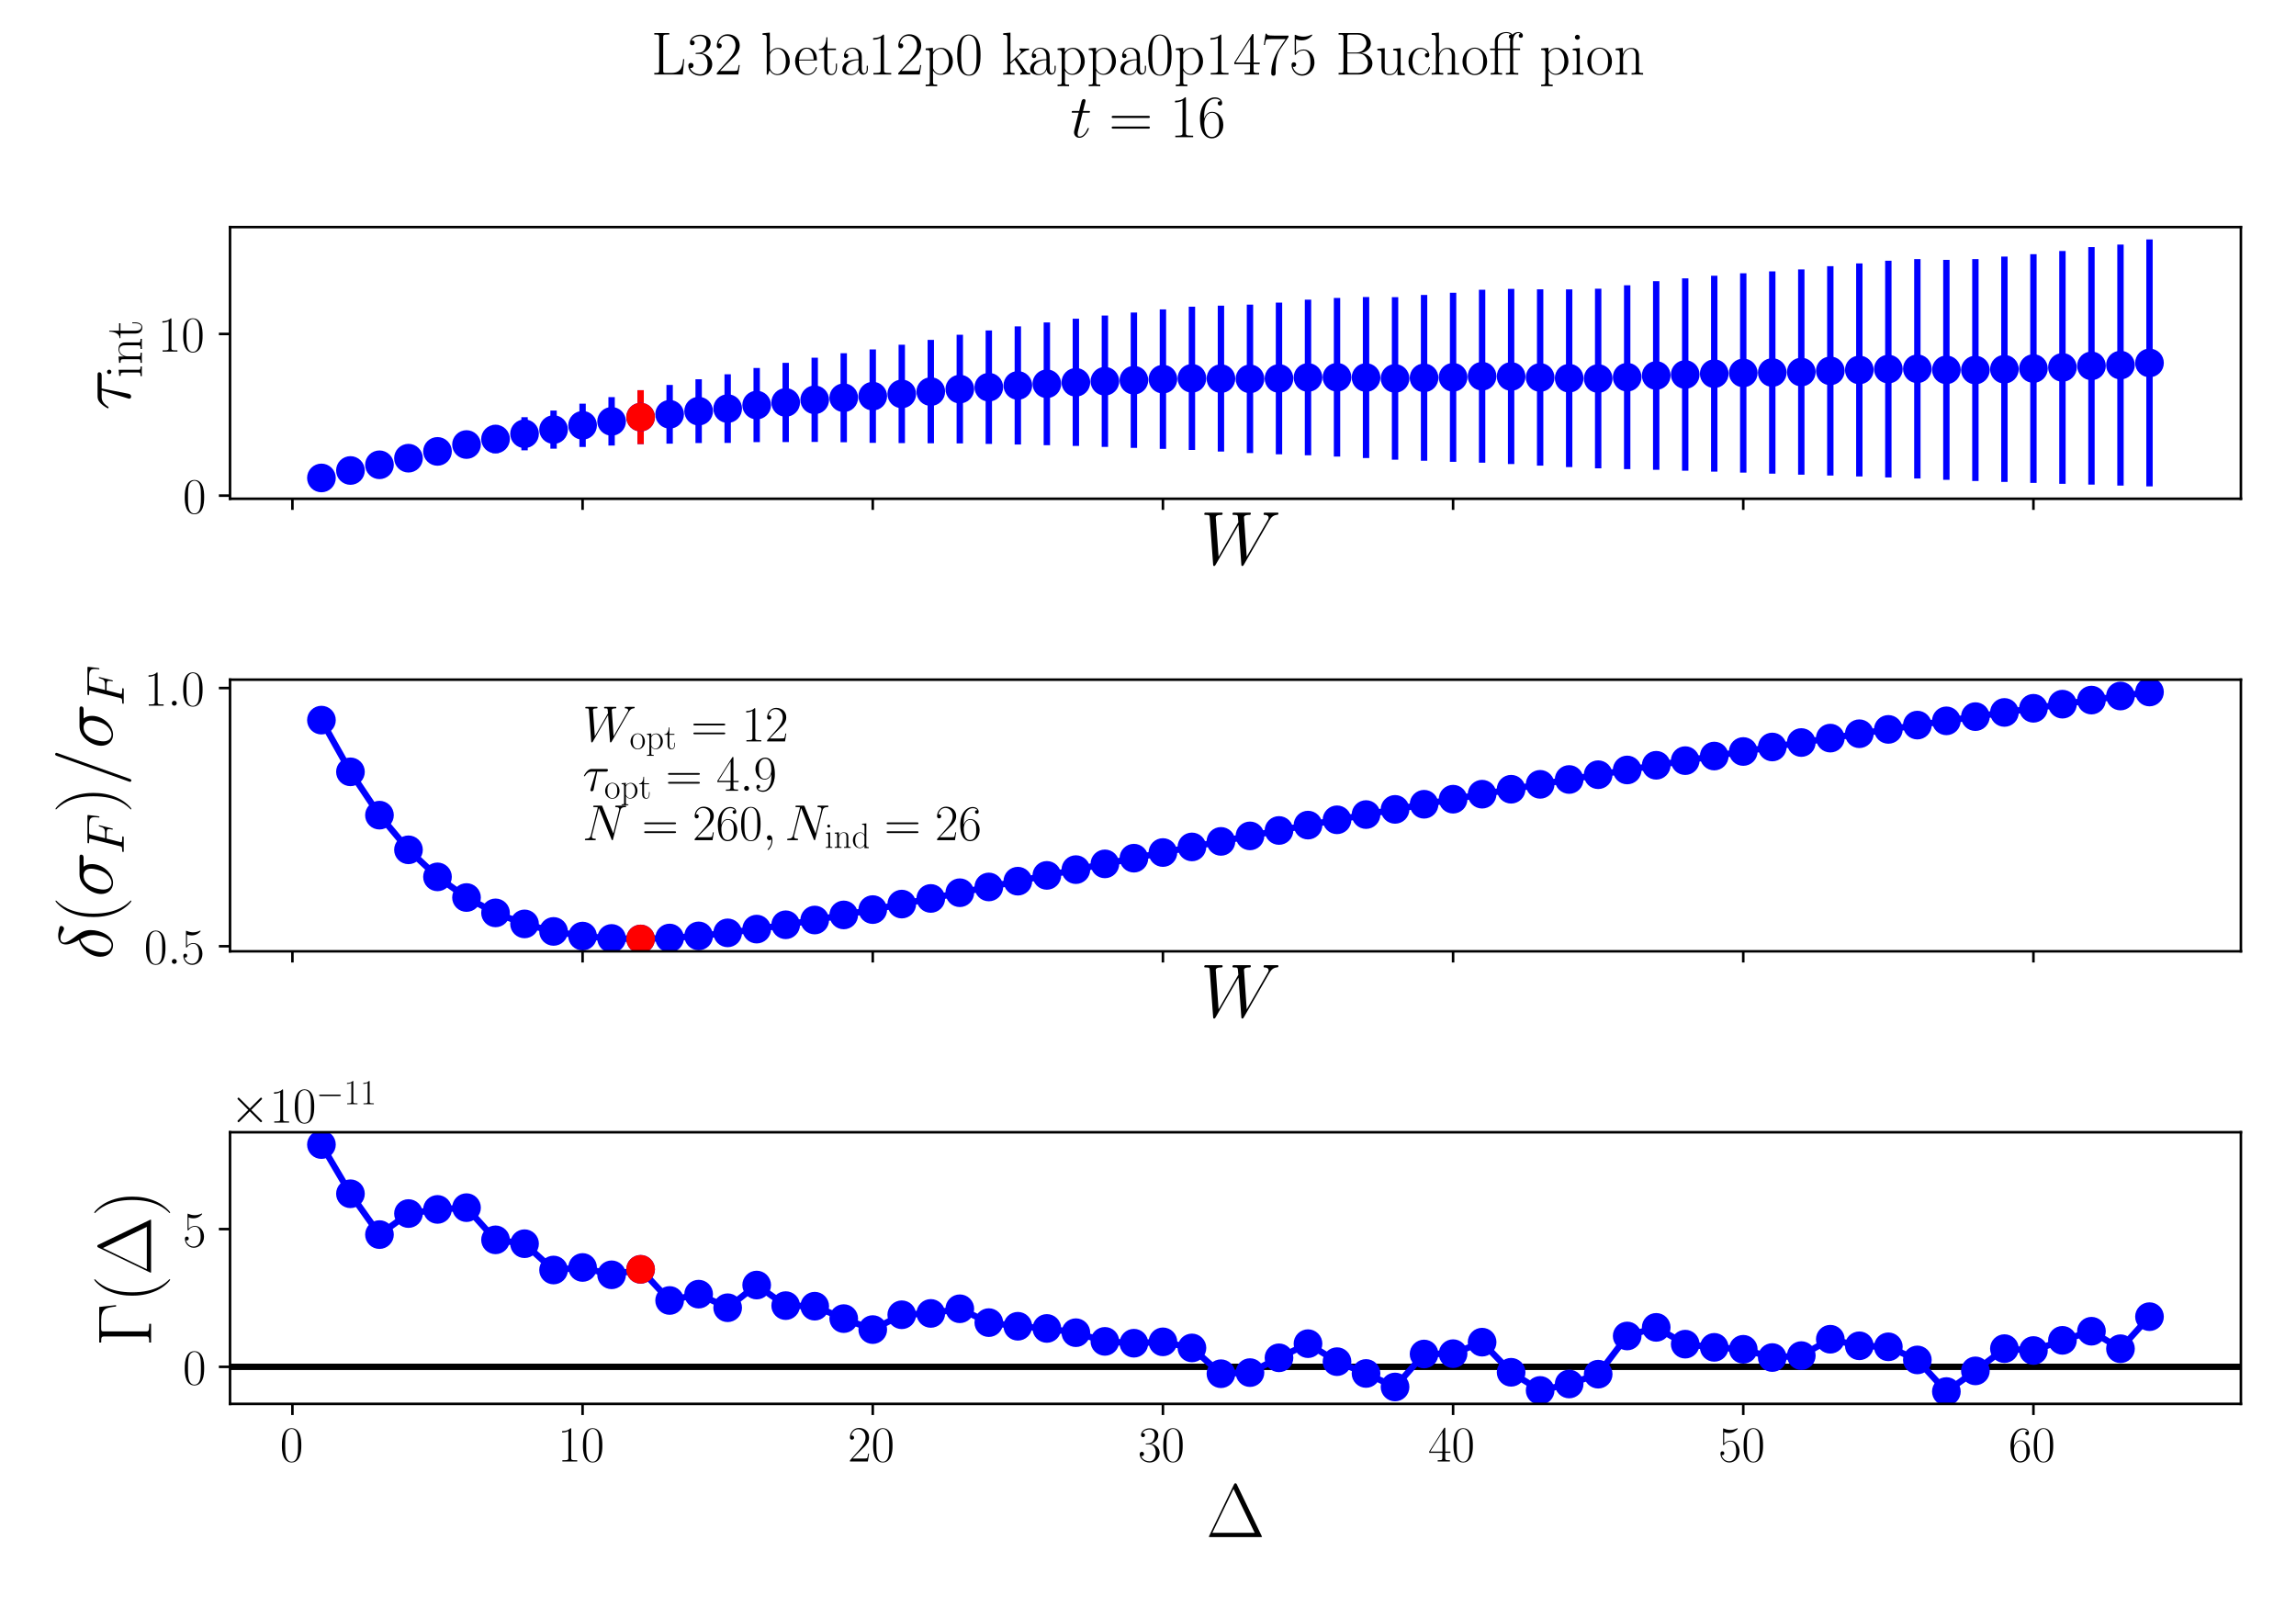 <?xml version="1.0" encoding="utf-8" standalone="no"?>
<!DOCTYPE svg PUBLIC "-//W3C//DTD SVG 1.1//EN"
  "http://www.w3.org/Graphics/SVG/1.1/DTD/svg11.dtd">
<!-- Created with matplotlib (https://matplotlib.org/) -->
<svg height="504pt" version="1.1" viewBox="0 0 720 504" width="720pt" xmlns="http://www.w3.org/2000/svg" xmlns:xlink="http://www.w3.org/1999/xlink">
 <defs>
  <style type="text/css">*{stroke-linecap:butt;stroke-linejoin:round;}</style>
 </defs>
 <g id="figure_1">
  <g id="patch_1">
   <path d="M 0 504 
L 720 504 
L 720 0 
L 0 0 
z
" style="fill:#ffffff;"/>
  </g>
  <g id="axes_1">
   <g id="patch_2">
    <path d="M 72.134 156.422 
L 702.72 156.422 
L 702.72 71.225 
L 72.134 71.225 
z
" style="fill:#ffffff;"/>
   </g>
   <g id="matplotlib.axis_1">
    <g id="xtick_1">
     <g id="line2d_1">
      <defs>
       <path d="M 0 0 
L 0 3.5 
" id="m52bf3cc203" style="stroke:#000000;stroke-width:0.8;"/>
      </defs>
      <g>
       <use style="stroke:#000000;stroke-width:0.8;" x="91.697" xlink:href="#m52bf3cc203" y="156.422"/>
      </g>
     </g>
    </g>
    <g id="xtick_2">
     <g id="line2d_2">
      <g>
       <use style="stroke:#000000;stroke-width:0.8;" x="182.691" xlink:href="#m52bf3cc203" y="156.422"/>
      </g>
     </g>
    </g>
    <g id="xtick_3">
     <g id="line2d_3">
      <g>
       <use style="stroke:#000000;stroke-width:0.8;" x="273.685" xlink:href="#m52bf3cc203" y="156.422"/>
      </g>
     </g>
    </g>
    <g id="xtick_4">
     <g id="line2d_4">
      <g>
       <use style="stroke:#000000;stroke-width:0.8;" x="364.679" xlink:href="#m52bf3cc203" y="156.422"/>
      </g>
     </g>
    </g>
    <g id="xtick_5">
     <g id="line2d_5">
      <g>
       <use style="stroke:#000000;stroke-width:0.8;" x="455.672" xlink:href="#m52bf3cc203" y="156.422"/>
      </g>
     </g>
    </g>
    <g id="xtick_6">
     <g id="line2d_6">
      <g>
       <use style="stroke:#000000;stroke-width:0.8;" x="546.666" xlink:href="#m52bf3cc203" y="156.422"/>
      </g>
     </g>
    </g>
    <g id="xtick_7">
     <g id="line2d_7">
      <g>
       <use style="stroke:#000000;stroke-width:0.8;" x="637.66" xlink:href="#m52bf3cc203" y="156.422"/>
      </g>
     </g>
    </g>
    <g id="text_1">
     <!-- $W$ -->
     <g transform="translate(376.375 177.027)scale(0.24 -0.24)">
      <defs>
       <path d="M 90.297 56.969 
C 92.594 60.844 94.797 64.516 100.797 65.125 
C 101.703 65.219 102.594 65.312 102.594 66.906 
C 102.594 68 101.703 68 101.406 68 
C 101.203 68 100.5 68 93.906 68 
C 90.906 68 87.797 68 84.906 68 
C 84.297 68 83.094 68 83.094 66.031 
C 83.094 65.094 83.906 65 84.5 65 
C 86.5 65 89.703 64.406 89.703 61.328 
C 89.703 60.031 89.297 59.328 88.297 57.656 
L 61 10.125 
L 57.406 61.922 
C 57.406 63.109 58.5 65 64.094 65 
C 65.406 65 66.406 65 66.406 66.969 
C 66.406 68 65.406 68 64.906 68 
C 61.406 68 57.703 68 54.094 68 
L 48.906 68 
C 47.406 68 45.594 68 44.094 68 
C 43.5 68 42.297 68 42.297 66.031 
C 42.297 65 43 65 44.703 65 
C 49.297 65 49.297 64.891 49.703 58.938 
L 50 55.359 
L 24.094 10.125 
L 20.406 61.422 
C 20.406 62.531 20.406 65 27.203 65 
C 28.297 65 29.406 65 29.406 66.859 
C 29.406 68 28.5 68 27.906 68 
C 24.406 68 20.703 68 17.094 68 
L 11.906 68 
C 10.406 68 8.594 68 7.094 68 
C 6.5 68 5.297 68 5.297 66.031 
C 5.297 65 6.094 65 7.5 65 
C 12.203 65 12.297 64.391 12.5 61.219 
L 16.906 0.281 
C 17 -1.406 17.094 -2 18.297 -2 
C 19.297 -2 19.5 -1.609 20.406 -0.109 
L 50.203 51.672 
L 53.906 0.281 
C 54 -1.406 54.094 -2 55.297 -2 
C 56.297 -2 56.594 -1.5 57.406 -0.109 
z
" id="CMMI12-87"/>
      </defs>
      <use transform="scale(0.996)" xlink:href="#CMMI12-87"/>
     </g>
    </g>
   </g>
   <g id="matplotlib.axis_2">
    <g id="ytick_1">
     <g id="line2d_8">
      <defs>
       <path d="M 0 0 
L -3.5 0 
" id="m8496fbde6b" style="stroke:#000000;stroke-width:0.8;"/>
      </defs>
      <g>
       <use style="stroke:#000000;stroke-width:0.8;" x="72.134" xlink:href="#m8496fbde6b" y="155.437"/>
      </g>
     </g>
     <g id="text_2">
      <!-- $\mathdefault{0}$ -->
      <g transform="translate(57.33 160.972)scale(0.16 -0.16)">
       <defs>
        <path d="M 42 31.641 
C 42 37.75 41.906 48.125 37.703 56.109 
C 34 63.109 28.094 65.594 22.906 65.594 
C 18.094 65.594 12 63.406 8.203 56.203 
C 4.203 48.719 3.797 39.438 3.797 31.641 
C 3.797 25.953 3.906 17.281 7 9.672 
C 11.297 -0.609 19 -2 22.906 -2 
C 27.5 -2 34.5 -0.109 38.594 9.375 
C 41.594 16.281 42 24.359 42 31.641 
z
M 22.906 -0.406 
C 16.5 -0.406 12.703 5.078 11.297 12.688 
C 10.203 18.562 10.203 27.156 10.203 32.75 
C 10.203 40.438 10.203 46.828 11.5 52.922 
C 13.406 61.391 19 64 22.906 64 
C 27 64 32.297 61.297 34.203 53.125 
C 35.5 47.438 35.594 40.734 35.594 32.75 
C 35.594 26.25 35.594 18.266 34.406 12.375 
C 32.297 1.484 26.406 -0.406 22.906 -0.406 
z
" id="CMR17-48"/>
       </defs>
       <use transform="scale(0.996)" xlink:href="#CMR17-48"/>
      </g>
     </g>
    </g>
    <g id="ytick_2">
     <g id="line2d_9">
      <g>
       <use style="stroke:#000000;stroke-width:0.8;" x="72.134" xlink:href="#m8496fbde6b" y="104.733"/>
      </g>
     </g>
     <g id="text_3">
      <!-- $\mathdefault{10}$ -->
      <g transform="translate(49.526 110.268)scale(0.16 -0.16)">
       <defs>
        <path d="M 26.594 63.406 
C 26.594 65.5 26.5 65.5 25.094 65.5 
C 21.203 61.188 15.297 59.797 9.703 59.797 
C 9.406 59.797 8.906 59.797 8.797 59.5 
C 8.703 59.297 8.703 59.094 8.703 57 
C 11.797 57 17 57.594 21 59.984 
L 21 7.203 
C 21 3.688 20.797 2.5 12.203 2.5 
L 9.203 2.5 
L 9.203 0 
C 14 0 19 0 23.797 0 
C 28.594 0 33.594 0 38.406 0 
L 38.406 2.5 
L 35.406 2.5 
C 26.797 2.5 26.594 3.594 26.594 7.156 
z
" id="CMR17-49"/>
       </defs>
       <use transform="scale(0.996)" xlink:href="#CMR17-49"/>
       <use transform="translate(45.69 0)scale(0.996)" xlink:href="#CMR17-48"/>
      </g>
     </g>
    </g>
    <g id="text_4">
     <!-- $\tau_{\mathrm{int}}$ -->
     <g transform="translate(40.875 128.695)rotate(-90)scale(0.24 -0.24)">
      <defs>
       <path d="M 28.703 37.625 
L 45.297 37.625 
C 46.594 37.625 49.906 37.625 49.906 40.812 
C 49.906 43 48 43 46.203 43 
L 18.703 43 
C 16.406 43 13 43 8.406 38.125 
C 5.797 35.234 2.594 29.953 2.594 29.359 
C 2.594 28.766 3.094 28.562 3.703 28.562 
C 4.406 28.562 4.5 28.859 5 29.453 
C 10.203 37.625 15.406 37.625 17.906 37.625 
L 26.203 37.625 
L 15.797 3.484 
C 15.297 1.984 15.297 1.781 15.297 1.484 
C 15.297 0.391 16 -1 18 -1 
C 21.094 -1 21.594 1.688 21.906 3.172 
z
" id="CMMI12-28"/>
       <path d="M 15.5 61.078 
C 15.5 63.266 13.703 65.156 11.406 65.156 
C 9.203 65.156 7.297 63.375 7.297 61.078 
C 7.297 58.891 9.094 57 11.406 57 
C 13.594 57 15.5 58.797 15.5 61.078 
z
M 3.797 42.281 
L 3.797 39.703 
C 9.406 39.703 10.203 39.094 10.203 34.328 
L 10.203 6.672 
C 10.203 2.875 9.797 2.391 3.406 2.391 
L 3.406 -0.203 
C 5.797 0 10.094 0 12.594 0 
C 15 0 19.094 0 21.406 -0.203 
L 21.406 2.391 
C 15.5 2.391 15.297 2.984 15.297 6.562 
L 15.297 43.375 
z
" id="CMR17-105"/>
       <path d="M 41.5 30.203 
C 41.5 35.297 40.5 43.594 28.703 43.594 
C 20.797 43.594 16.703 37.5 15.203 33.5 
L 15.094 33.5 
L 15.094 43.594 
L 3.297 42.5 
L 3.297 39.906 
C 9.203 39.906 10.094 39.297 10.094 34.5 
L 10.094 6.688 
C 10.094 2.875 9.703 2.391 3.297 2.391 
L 3.297 -0.203 
C 5.703 0 10.094 0 12.703 0 
C 15.297 0 19.797 0 22.203 -0.203 
L 22.203 2.391 
C 15.797 2.391 15.406 2.781 15.406 6.688 
L 15.406 25.906 
C 15.406 35.109 21 42 28 42 
C 35.406 42 36.203 35.406 36.203 30.594 
L 36.203 6.688 
C 36.203 2.875 35.797 2.391 29.406 2.391 
L 29.406 -0.203 
C 31.797 0 36.203 0 38.797 0 
C 41.406 0 45.906 0 48.297 -0.203 
L 48.297 2.391 
C 41.906 2.391 41.5 2.781 41.5 6.688 
z
" id="CMR17-110"/>
       <path d="M 15.094 40 
L 29.094 40 
L 29.094 42.578 
L 15.094 42.578 
L 15.094 61 
L 13.297 61 
C 13.094 50.703 9.594 41.688 1.094 41.688 
L 1.094 40 
L 9.797 40 
L 9.797 12.047 
C 9.797 10.156 9.797 -1 21.406 -1 
C 27.297 -1 30.703 4.781 30.703 12.141 
L 30.703 17.812 
L 28.906 17.812 
L 28.906 12.234 
C 28.906 5.375 26.203 0.797 22 0.797 
C 19.094 0.797 15.094 2.781 15.094 11.844 
z
" id="CMR17-116"/>
      </defs>
      <use transform="scale(0.996)" xlink:href="#CMMI12-28"/>
      <use transform="translate(42.364 -14.944)scale(0.697)" xlink:href="#CMR17-105"/>
      <use transform="translate(59.773 -14.944)scale(0.697)" xlink:href="#CMR17-110"/>
      <use transform="translate(93.578 -14.944)scale(0.697)" xlink:href="#CMR17-116"/>
     </g>
    </g>
   </g>
   <g id="LineCollection_1">
    <path clip-path="url(#p1e60d1a087)" d="M 100.797 150.337 
L 100.797 149.459 
" style="fill:none;stroke:#0000ff;stroke-width:2;"/>
    <path clip-path="url(#p1e60d1a087)" d="M 109.896 148.509 
L 109.896 146.608 
" style="fill:none;stroke:#0000ff;stroke-width:2;"/>
    <path clip-path="url(#p1e60d1a087)" d="M 118.996 147.285 
L 118.996 144.258 
" style="fill:none;stroke:#0000ff;stroke-width:2;"/>
    <path clip-path="url(#p1e60d1a087)" d="M 128.095 145.852 
L 128.095 141.548 
" style="fill:none;stroke:#0000ff;stroke-width:2;"/>
    <path clip-path="url(#p1e60d1a087)" d="M 137.194 144.432 
L 137.194 138.712 
" style="fill:none;stroke:#0000ff;stroke-width:2;"/>
    <path clip-path="url(#p1e60d1a087)" d="M 146.294 143.052 
L 146.294 135.79 
" style="fill:none;stroke:#0000ff;stroke-width:2;"/>
    <path clip-path="url(#p1e60d1a087)" d="M 155.393 142.105 
L 155.393 133.304 
" style="fill:none;stroke:#0000ff;stroke-width:2;"/>
    <path clip-path="url(#p1e60d1a087)" d="M 164.492 141.242 
L 164.492 130.839 
" style="fill:none;stroke:#0000ff;stroke-width:2;"/>
    <path clip-path="url(#p1e60d1a087)" d="M 173.592 140.709 
L 173.592 128.755 
" style="fill:none;stroke:#0000ff;stroke-width:2;"/>
    <path clip-path="url(#p1e60d1a087)" d="M 182.691 140.172 
L 182.691 126.606 
" style="fill:none;stroke:#0000ff;stroke-width:2;"/>
    <path clip-path="url(#p1e60d1a087)" d="M 191.791 139.737 
L 191.791 124.553 
" style="fill:none;stroke:#0000ff;stroke-width:2;"/>
    <path clip-path="url(#p1e60d1a087)" d="M 200.89 139.268 
L 200.89 122.387 
" style="fill:none;stroke:#0000ff;stroke-width:2;"/>
    <path clip-path="url(#p1e60d1a087)" d="M 209.989 139.138 
L 209.989 120.723 
" style="fill:none;stroke:#0000ff;stroke-width:2;"/>
    <path clip-path="url(#p1e60d1a087)" d="M 219.089 138.955 
L 219.089 118.942 
" style="fill:none;stroke:#0000ff;stroke-width:2;"/>
    <path clip-path="url(#p1e60d1a087)" d="M 228.188 138.916 
L 228.188 117.383 
" style="fill:none;stroke:#0000ff;stroke-width:2;"/>
    <path clip-path="url(#p1e60d1a087)" d="M 237.287 138.671 
L 237.287 115.417 
" style="fill:none;stroke:#0000ff;stroke-width:2;"/>
    <path clip-path="url(#p1e60d1a087)" d="M 246.387 138.634 
L 246.387 113.8 
" style="fill:none;stroke:#0000ff;stroke-width:2;"/>
    <path clip-path="url(#p1e60d1a087)" d="M 255.486 138.61 
L 255.486 112.184 
" style="fill:none;stroke:#0000ff;stroke-width:2;"/>
    <path clip-path="url(#p1e60d1a087)" d="M 264.585 138.705 
L 264.585 110.786 
" style="fill:none;stroke:#0000ff;stroke-width:2;"/>
    <path clip-path="url(#p1e60d1a087)" d="M 273.685 138.898 
L 273.685 109.586 
" style="fill:none;stroke:#0000ff;stroke-width:2;"/>
    <path clip-path="url(#p1e60d1a087)" d="M 282.784 138.968 
L 282.784 108.109 
" style="fill:none;stroke:#0000ff;stroke-width:2;"/>
    <path clip-path="url(#p1e60d1a087)" d="M 291.884 139.035 
L 291.884 106.599 
" style="fill:none;stroke:#0000ff;stroke-width:2;"/>
    <path clip-path="url(#p1e60d1a087)" d="M 300.983 139.071 
L 300.983 104.993 
" style="fill:none;stroke:#0000ff;stroke-width:2;"/>
    <path clip-path="url(#p1e60d1a087)" d="M 310.082 139.225 
L 310.082 103.644 
" style="fill:none;stroke:#0000ff;stroke-width:2;"/>
    <path clip-path="url(#p1e60d1a087)" d="M 319.182 139.411 
L 319.182 102.362 
" style="fill:none;stroke:#0000ff;stroke-width:2;"/>
    <path clip-path="url(#p1e60d1a087)" d="M 328.281 139.617 
L 328.281 101.118 
" style="fill:none;stroke:#0000ff;stroke-width:2;"/>
    <path clip-path="url(#p1e60d1a087)" d="M 337.38 139.856 
L 337.38 99.956 
" style="fill:none;stroke:#0000ff;stroke-width:2;"/>
    <path clip-path="url(#p1e60d1a087)" d="M 346.48 140.159 
L 346.48 98.966 
" style="fill:none;stroke:#0000ff;stroke-width:2;"/>
    <path clip-path="url(#p1e60d1a087)" d="M 355.579 140.472 
L 355.579 98.014 
" style="fill:none;stroke:#0000ff;stroke-width:2;"/>
    <path clip-path="url(#p1e60d1a087)" d="M 364.679 140.775 
L 364.679 97.036 
" style="fill:none;stroke:#0000ff;stroke-width:2;"/>
    <path clip-path="url(#p1e60d1a087)" d="M 373.778 141.117 
L 373.778 96.183 
" style="fill:none;stroke:#0000ff;stroke-width:2;"/>
    <path clip-path="url(#p1e60d1a087)" d="M 382.877 141.619 
L 382.877 95.867 
" style="fill:none;stroke:#0000ff;stroke-width:2;"/>
    <path clip-path="url(#p1e60d1a087)" d="M 391.977 142.103 
L 391.977 95.54 
" style="fill:none;stroke:#0000ff;stroke-width:2;"/>
    <path clip-path="url(#p1e60d1a087)" d="M 401.076 142.488 
L 401.076 94.911 
" style="fill:none;stroke:#0000ff;stroke-width:2;"/>
    <path clip-path="url(#p1e60d1a087)" d="M 410.175 142.787 
L 410.175 93.985 
" style="fill:none;stroke:#0000ff;stroke-width:2;"/>
    <path clip-path="url(#p1e60d1a087)" d="M 419.275 143.188 
L 419.275 93.446 
" style="fill:none;stroke:#0000ff;stroke-width:2;"/>
    <path clip-path="url(#p1e60d1a087)" d="M 428.374 143.646 
L 428.374 93.167 
" style="fill:none;stroke:#0000ff;stroke-width:2;"/>
    <path clip-path="url(#p1e60d1a087)" d="M 437.473 144.166 
L 437.473 93.191 
" style="fill:none;stroke:#0000ff;stroke-width:2;"/>
    <path clip-path="url(#p1e60d1a087)" d="M 446.573 144.506 
L 446.573 92.505 
" style="fill:none;stroke:#0000ff;stroke-width:2;"/>
    <path clip-path="url(#p1e60d1a087)" d="M 455.672 144.842 
L 455.672 91.814 
" style="fill:none;stroke:#0000ff;stroke-width:2;"/>
    <path clip-path="url(#p1e60d1a087)" d="M 464.772 145.12 
L 464.772 90.868 
" style="fill:none;stroke:#0000ff;stroke-width:2;"/>
    <path clip-path="url(#p1e60d1a087)" d="M 473.871 145.54 
L 473.871 90.596 
" style="fill:none;stroke:#0000ff;stroke-width:2;"/>
    <path clip-path="url(#p1e60d1a087)" d="M 482.97 146.034 
L 482.97 90.74 
" style="fill:none;stroke:#0000ff;stroke-width:2;"/>
    <path clip-path="url(#p1e60d1a087)" d="M 492.07 146.487 
L 492.07 90.752 
" style="fill:none;stroke:#0000ff;stroke-width:2;"/>
    <path clip-path="url(#p1e60d1a087)" d="M 501.169 146.889 
L 501.169 90.548 
" style="fill:none;stroke:#0000ff;stroke-width:2;"/>
    <path clip-path="url(#p1e60d1a087)" d="M 510.268 147.131 
L 510.268 89.472 
" style="fill:none;stroke:#0000ff;stroke-width:2;"/>
    <path clip-path="url(#p1e60d1a087)" d="M 519.368 147.344 
L 519.368 88.193 
" style="fill:none;stroke:#0000ff;stroke-width:2;"/>
    <path clip-path="url(#p1e60d1a087)" d="M 528.467 147.626 
L 528.467 87.298 
" style="fill:none;stroke:#0000ff;stroke-width:2;"/>
    <path clip-path="url(#p1e60d1a087)" d="M 537.566 147.921 
L 537.566 86.476 
" style="fill:none;stroke:#0000ff;stroke-width:2;"/>
    <path clip-path="url(#p1e60d1a087)" d="M 546.666 148.223 
L 546.666 85.7 
" style="fill:none;stroke:#0000ff;stroke-width:2;"/>
    <path clip-path="url(#p1e60d1a087)" d="M 555.765 148.554 
L 555.765 85.118 
" style="fill:none;stroke:#0000ff;stroke-width:2;"/>
    <path clip-path="url(#p1e60d1a087)" d="M 564.865 148.877 
L 564.865 84.491 
" style="fill:none;stroke:#0000ff;stroke-width:2;"/>
    <path clip-path="url(#p1e60d1a087)" d="M 573.964 149.148 
L 573.964 83.475 
" style="fill:none;stroke:#0000ff;stroke-width:2;"/>
    <path clip-path="url(#p1e60d1a087)" d="M 583.063 149.442 
L 583.063 82.612 
" style="fill:none;stroke:#0000ff;stroke-width:2;"/>
    <path clip-path="url(#p1e60d1a087)" d="M 592.163 149.74 
L 592.163 81.773 
" style="fill:none;stroke:#0000ff;stroke-width:2;"/>
    <path clip-path="url(#p1e60d1a087)" d="M 601.262 150.075 
L 601.262 81.251 
" style="fill:none;stroke:#0000ff;stroke-width:2;"/>
    <path clip-path="url(#p1e60d1a087)" d="M 610.361 150.492 
L 610.361 81.502 
" style="fill:none;stroke:#0000ff;stroke-width:2;"/>
    <path clip-path="url(#p1e60d1a087)" d="M 619.461 150.847 
L 619.461 81.257 
" style="fill:none;stroke:#0000ff;stroke-width:2;"/>
    <path clip-path="url(#p1e60d1a087)" d="M 628.56 151.145 
L 628.56 80.467 
" style="fill:none;stroke:#0000ff;stroke-width:2;"/>
    <path clip-path="url(#p1e60d1a087)" d="M 637.66 151.449 
L 637.66 79.722 
" style="fill:none;stroke:#0000ff;stroke-width:2;"/>
    <path clip-path="url(#p1e60d1a087)" d="M 646.759 151.731 
L 646.759 78.724 
" style="fill:none;stroke:#0000ff;stroke-width:2;"/>
    <path clip-path="url(#p1e60d1a087)" d="M 655.858 151.997 
L 655.858 77.495 
" style="fill:none;stroke:#0000ff;stroke-width:2;"/>
    <path clip-path="url(#p1e60d1a087)" d="M 664.958 152.302 
L 664.958 76.701 
" style="fill:none;stroke:#0000ff;stroke-width:2;"/>
    <path clip-path="url(#p1e60d1a087)" d="M 674.057 152.55 
L 674.057 75.098 
" style="fill:none;stroke:#0000ff;stroke-width:2;"/>
   </g>
   <g id="LineCollection_2">
    <path clip-path="url(#p1e60d1a087)" d="M 200.89 139.268 
L 200.89 122.387 
" style="fill:none;stroke:#ff0000;stroke-width:2;"/>
   </g>
   <g id="line2d_10">
    <defs>
     <path d="M 0 4 
C 1.061 4 2.078 3.579 2.828 2.828 
C 3.579 2.078 4 1.061 4 0 
C 4 -1.061 3.579 -2.078 2.828 -2.828 
C 2.078 -3.579 1.061 -4 0 -4 
C -1.061 -4 -2.078 -3.579 -2.828 -2.828 
C -3.579 -2.078 -4 -1.061 -4 0 
C -4 1.061 -3.579 2.078 -2.828 2.828 
C -2.078 3.579 -1.061 4 0 4 
z
" id="m625799bbc1" style="stroke:#0000ff;"/>
    </defs>
    <g clip-path="url(#p1e60d1a087)">
     <use style="fill:#0000ff;stroke:#0000ff;" x="100.797" xlink:href="#m625799bbc1" y="149.898"/>
     <use style="fill:#0000ff;stroke:#0000ff;" x="109.896" xlink:href="#m625799bbc1" y="147.559"/>
     <use style="fill:#0000ff;stroke:#0000ff;" x="118.996" xlink:href="#m625799bbc1" y="145.771"/>
     <use style="fill:#0000ff;stroke:#0000ff;" x="128.095" xlink:href="#m625799bbc1" y="143.7"/>
     <use style="fill:#0000ff;stroke:#0000ff;" x="137.194" xlink:href="#m625799bbc1" y="141.572"/>
     <use style="fill:#0000ff;stroke:#0000ff;" x="146.294" xlink:href="#m625799bbc1" y="139.421"/>
     <use style="fill:#0000ff;stroke:#0000ff;" x="155.393" xlink:href="#m625799bbc1" y="137.704"/>
     <use style="fill:#0000ff;stroke:#0000ff;" x="164.492" xlink:href="#m625799bbc1" y="136.04"/>
     <use style="fill:#0000ff;stroke:#0000ff;" x="173.592" xlink:href="#m625799bbc1" y="134.732"/>
     <use style="fill:#0000ff;stroke:#0000ff;" x="182.691" xlink:href="#m625799bbc1" y="133.389"/>
     <use style="fill:#0000ff;stroke:#0000ff;" x="191.791" xlink:href="#m625799bbc1" y="132.145"/>
     <use style="fill:#0000ff;stroke:#0000ff;" x="200.89" xlink:href="#m625799bbc1" y="130.827"/>
     <use style="fill:#0000ff;stroke:#0000ff;" x="209.989" xlink:href="#m625799bbc1" y="129.931"/>
     <use style="fill:#0000ff;stroke:#0000ff;" x="219.089" xlink:href="#m625799bbc1" y="128.948"/>
     <use style="fill:#0000ff;stroke:#0000ff;" x="228.188" xlink:href="#m625799bbc1" y="128.149"/>
     <use style="fill:#0000ff;stroke:#0000ff;" x="237.287" xlink:href="#m625799bbc1" y="127.044"/>
     <use style="fill:#0000ff;stroke:#0000ff;" x="246.387" xlink:href="#m625799bbc1" y="126.217"/>
     <use style="fill:#0000ff;stroke:#0000ff;" x="255.486" xlink:href="#m625799bbc1" y="125.397"/>
     <use style="fill:#0000ff;stroke:#0000ff;" x="264.585" xlink:href="#m625799bbc1" y="124.746"/>
     <use style="fill:#0000ff;stroke:#0000ff;" x="273.685" xlink:href="#m625799bbc1" y="124.242"/>
     <use style="fill:#0000ff;stroke:#0000ff;" x="282.784" xlink:href="#m625799bbc1" y="123.539"/>
     <use style="fill:#0000ff;stroke:#0000ff;" x="291.884" xlink:href="#m625799bbc1" y="122.817"/>
     <use style="fill:#0000ff;stroke:#0000ff;" x="300.983" xlink:href="#m625799bbc1" y="122.032"/>
     <use style="fill:#0000ff;stroke:#0000ff;" x="310.082" xlink:href="#m625799bbc1" y="121.435"/>
     <use style="fill:#0000ff;stroke:#0000ff;" x="319.182" xlink:href="#m625799bbc1" y="120.886"/>
     <use style="fill:#0000ff;stroke:#0000ff;" x="328.281" xlink:href="#m625799bbc1" y="120.368"/>
     <use style="fill:#0000ff;stroke:#0000ff;" x="337.38" xlink:href="#m625799bbc1" y="119.906"/>
     <use style="fill:#0000ff;stroke:#0000ff;" x="346.48" xlink:href="#m625799bbc1" y="119.562"/>
     <use style="fill:#0000ff;stroke:#0000ff;" x="355.579" xlink:href="#m625799bbc1" y="119.243"/>
     <use style="fill:#0000ff;stroke:#0000ff;" x="364.679" xlink:href="#m625799bbc1" y="118.906"/>
     <use style="fill:#0000ff;stroke:#0000ff;" x="373.778" xlink:href="#m625799bbc1" y="118.65"/>
     <use style="fill:#0000ff;stroke:#0000ff;" x="382.877" xlink:href="#m625799bbc1" y="118.743"/>
     <use style="fill:#0000ff;stroke:#0000ff;" x="391.977" xlink:href="#m625799bbc1" y="118.821"/>
     <use style="fill:#0000ff;stroke:#0000ff;" x="401.076" xlink:href="#m625799bbc1" y="118.699"/>
     <use style="fill:#0000ff;stroke:#0000ff;" x="410.175" xlink:href="#m625799bbc1" y="118.386"/>
     <use style="fill:#0000ff;stroke:#0000ff;" x="419.275" xlink:href="#m625799bbc1" y="118.317"/>
     <use style="fill:#0000ff;stroke:#0000ff;" x="428.374" xlink:href="#m625799bbc1" y="118.406"/>
     <use style="fill:#0000ff;stroke:#0000ff;" x="437.473" xlink:href="#m625799bbc1" y="118.679"/>
     <use style="fill:#0000ff;stroke:#0000ff;" x="446.573" xlink:href="#m625799bbc1" y="118.506"/>
     <use style="fill:#0000ff;stroke:#0000ff;" x="455.672" xlink:href="#m625799bbc1" y="118.328"/>
     <use style="fill:#0000ff;stroke:#0000ff;" x="464.772" xlink:href="#m625799bbc1" y="117.994"/>
     <use style="fill:#0000ff;stroke:#0000ff;" x="473.871" xlink:href="#m625799bbc1" y="118.068"/>
     <use style="fill:#0000ff;stroke:#0000ff;" x="482.97" xlink:href="#m625799bbc1" y="118.387"/>
     <use style="fill:#0000ff;stroke:#0000ff;" x="492.07" xlink:href="#m625799bbc1" y="118.619"/>
     <use style="fill:#0000ff;stroke:#0000ff;" x="501.169" xlink:href="#m625799bbc1" y="118.719"/>
     <use style="fill:#0000ff;stroke:#0000ff;" x="510.268" xlink:href="#m625799bbc1" y="118.302"/>
     <use style="fill:#0000ff;stroke:#0000ff;" x="519.368" xlink:href="#m625799bbc1" y="117.768"/>
     <use style="fill:#0000ff;stroke:#0000ff;" x="528.467" xlink:href="#m625799bbc1" y="117.462"/>
     <use style="fill:#0000ff;stroke:#0000ff;" x="537.566" xlink:href="#m625799bbc1" y="117.199"/>
     <use style="fill:#0000ff;stroke:#0000ff;" x="546.666" xlink:href="#m625799bbc1" y="116.962"/>
     <use style="fill:#0000ff;stroke:#0000ff;" x="555.765" xlink:href="#m625799bbc1" y="116.836"/>
     <use style="fill:#0000ff;stroke:#0000ff;" x="564.865" xlink:href="#m625799bbc1" y="116.684"/>
     <use style="fill:#0000ff;stroke:#0000ff;" x="573.964" xlink:href="#m625799bbc1" y="116.311"/>
     <use style="fill:#0000ff;stroke:#0000ff;" x="583.063" xlink:href="#m625799bbc1" y="116.027"/>
     <use style="fill:#0000ff;stroke:#0000ff;" x="592.163" xlink:href="#m625799bbc1" y="115.756"/>
     <use style="fill:#0000ff;stroke:#0000ff;" x="601.262" xlink:href="#m625799bbc1" y="115.663"/>
     <use style="fill:#0000ff;stroke:#0000ff;" x="610.361" xlink:href="#m625799bbc1" y="115.997"/>
     <use style="fill:#0000ff;stroke:#0000ff;" x="619.461" xlink:href="#m625799bbc1" y="116.052"/>
     <use style="fill:#0000ff;stroke:#0000ff;" x="628.56" xlink:href="#m625799bbc1" y="115.806"/>
     <use style="fill:#0000ff;stroke:#0000ff;" x="637.66" xlink:href="#m625799bbc1" y="115.585"/>
     <use style="fill:#0000ff;stroke:#0000ff;" x="646.759" xlink:href="#m625799bbc1" y="115.227"/>
     <use style="fill:#0000ff;stroke:#0000ff;" x="655.858" xlink:href="#m625799bbc1" y="114.746"/>
     <use style="fill:#0000ff;stroke:#0000ff;" x="664.958" xlink:href="#m625799bbc1" y="114.502"/>
     <use style="fill:#0000ff;stroke:#0000ff;" x="674.057" xlink:href="#m625799bbc1" y="113.824"/>
    </g>
   </g>
   <g id="line2d_11">
    <defs>
     <path d="M 0 4 
C 1.061 4 2.078 3.579 2.828 2.828 
C 3.579 2.078 4 1.061 4 0 
C 4 -1.061 3.579 -2.078 2.828 -2.828 
C 2.078 -3.579 1.061 -4 0 -4 
C -1.061 -4 -2.078 -3.579 -2.828 -2.828 
C -3.579 -2.078 -4 -1.061 -4 0 
C -4 1.061 -3.579 2.078 -2.828 2.828 
C -2.078 3.579 -1.061 4 0 4 
z
" id="ma10a58f2f3" style="stroke:#ff0000;"/>
    </defs>
    <g clip-path="url(#p1e60d1a087)">
     <use style="fill:#ff0000;stroke:#ff0000;" x="200.89" xlink:href="#ma10a58f2f3" y="130.827"/>
    </g>
   </g>
   <g id="patch_3">
    <path d="M 72.134 156.422 
L 72.134 71.225 
" style="fill:none;stroke:#000000;stroke-linecap:square;stroke-linejoin:miter;stroke-width:0.8;"/>
   </g>
   <g id="patch_4">
    <path d="M 702.72 156.422 
L 702.72 71.225 
" style="fill:none;stroke:#000000;stroke-linecap:square;stroke-linejoin:miter;stroke-width:0.8;"/>
   </g>
   <g id="patch_5">
    <path d="M 72.134 156.422 
L 702.72 156.422 
" style="fill:none;stroke:#000000;stroke-linecap:square;stroke-linejoin:miter;stroke-width:0.8;"/>
   </g>
   <g id="patch_6">
    <path d="M 72.134 71.225 
L 702.72 71.225 
" style="fill:none;stroke:#000000;stroke-linecap:square;stroke-linejoin:miter;stroke-width:0.8;"/>
   </g>
  </g>
  <g id="axes_2">
   <g id="patch_7">
    <path d="M 72.134 298.359 
L 702.72 298.359 
L 702.72 213.162 
L 72.134 213.162 
z
" style="fill:#ffffff;"/>
   </g>
   <g id="matplotlib.axis_3">
    <g id="xtick_8">
     <g id="line2d_12">
      <g>
       <use style="stroke:#000000;stroke-width:0.8;" x="91.697" xlink:href="#m52bf3cc203" y="298.359"/>
      </g>
     </g>
    </g>
    <g id="xtick_9">
     <g id="line2d_13">
      <g>
       <use style="stroke:#000000;stroke-width:0.8;" x="182.691" xlink:href="#m52bf3cc203" y="298.359"/>
      </g>
     </g>
    </g>
    <g id="xtick_10">
     <g id="line2d_14">
      <g>
       <use style="stroke:#000000;stroke-width:0.8;" x="273.685" xlink:href="#m52bf3cc203" y="298.359"/>
      </g>
     </g>
    </g>
    <g id="xtick_11">
     <g id="line2d_15">
      <g>
       <use style="stroke:#000000;stroke-width:0.8;" x="364.679" xlink:href="#m52bf3cc203" y="298.359"/>
      </g>
     </g>
    </g>
    <g id="xtick_12">
     <g id="line2d_16">
      <g>
       <use style="stroke:#000000;stroke-width:0.8;" x="455.672" xlink:href="#m52bf3cc203" y="298.359"/>
      </g>
     </g>
    </g>
    <g id="xtick_13">
     <g id="line2d_17">
      <g>
       <use style="stroke:#000000;stroke-width:0.8;" x="546.666" xlink:href="#m52bf3cc203" y="298.359"/>
      </g>
     </g>
    </g>
    <g id="xtick_14">
     <g id="line2d_18">
      <g>
       <use style="stroke:#000000;stroke-width:0.8;" x="637.66" xlink:href="#m52bf3cc203" y="298.359"/>
      </g>
     </g>
    </g>
    <g id="text_5">
     <!-- $W$ -->
     <g transform="translate(376.375 318.963)scale(0.24 -0.24)">
      <use transform="scale(0.996)" xlink:href="#CMMI12-87"/>
     </g>
    </g>
   </g>
   <g id="matplotlib.axis_4">
    <g id="ytick_3">
     <g id="line2d_19">
      <g>
       <use style="stroke:#000000;stroke-width:0.8;" x="72.134" xlink:href="#m8496fbde6b" y="296.763"/>
      </g>
     </g>
     <g id="text_6">
      <!-- $\mathdefault{0.5}$ -->
      <g transform="translate(45.19 302.297)scale(0.16 -0.16)">
       <defs>
        <path d="M 18.406 4.797 
C 18.406 7.688 16 9.672 13.594 9.672 
C 10.703 9.672 8.703 7.281 8.703 4.891 
C 8.703 2 11.094 0 13.5 0 
C 16.406 0 18.406 2.391 18.406 4.797 
z
" id="CMMI12-58"/>
        <path d="M 11.406 57.688 
C 12.406 57.281 16.5 56 20.703 56 
C 30 56 35.094 61.109 38 64.062 
C 38 64.953 38 65.5 37.406 65.5 
C 37.297 65.5 37.094 65.5 36.297 65.047 
C 32.797 63.406 28.703 62.078 23.703 62.078 
C 20.703 62.078 16.203 62.484 11.297 64.672 
C 10.203 65.172 10 65.172 9.906 65.172 
C 9.406 65.172 9.297 65.062 9.297 63.078 
L 9.297 34.422 
C 9.297 32.641 9.297 32.141 10.297 32.141 
C 10.797 32.141 11 32.344 11.5 33.031 
C 14.703 37.516 19.094 39.406 24.094 39.406 
C 27.594 39.406 35.094 37.219 35.094 20.141 
C 35.094 16.953 35.094 11.172 32.094 6.578 
C 29.594 2.484 25.703 0.391 21.406 0.391 
C 14.797 0.391 8.094 5 6.297 12.719 
C 6.703 12.609 7.5 12.422 7.906 12.422 
C 9.203 12.422 11.703 13.125 11.703 16.219 
C 11.703 18.906 9.797 20 7.906 20 
C 5.594 20 4.094 18.594 4.094 15.797 
C 4.094 7.094 11 -2 21.594 -2 
C 31.906 -2 41.703 6.875 41.703 19.75 
C 41.703 31.719 33.906 41 24.203 41 
C 19.094 41 14.797 39.109 11.406 35.531 
z
" id="CMR17-53"/>
       </defs>
       <use transform="scale(0.996)" xlink:href="#CMR17-48"/>
       <use transform="translate(45.69 0)scale(0.996)" xlink:href="#CMMI12-58"/>
       <use transform="translate(72.788 0)scale(0.996)" xlink:href="#CMR17-53"/>
      </g>
     </g>
    </g>
    <g id="ytick_4">
     <g id="line2d_20">
      <g>
       <use style="stroke:#000000;stroke-width:0.8;" x="72.134" xlink:href="#m8496fbde6b" y="215.784"/>
      </g>
     </g>
     <g id="text_7">
      <!-- $\mathdefault{1.0}$ -->
      <g transform="translate(45.19 221.319)scale(0.16 -0.16)">
       <use transform="scale(0.996)" xlink:href="#CMR17-49"/>
       <use transform="translate(45.69 0)scale(0.996)" xlink:href="#CMMI12-58"/>
       <use transform="translate(72.788 0)scale(0.996)" xlink:href="#CMR17-48"/>
      </g>
     </g>
    </g>
    <g id="text_8">
     <!-- $\delta(\sigma_F)/\sigma_F$ -->
     <g transform="translate(35.213 301.017)rotate(-90)scale(0.24 -0.24)">
      <defs>
       <path d="M 26 43.672 
C 13.203 40.578 4 27.312 4 15.641 
C 4 4.984 11.203 -1 19.203 -1 
C 31 -1 39 15.156 39 28.406 
C 39 37.375 34.797 42.875 32.297 46.156 
C 28.594 50.844 22.594 58.531 22.594 63.312 
C 22.594 65.016 23.906 68 28.297 68 
C 31.406 68 33.297 66.906 36.297 65.203 
C 37.203 64.594 39.5 63.312 40.797 63.312 
C 42.906 63.312 44.406 65.391 44.406 66.984 
C 44.406 68.891 42.906 69.188 39.406 69.984 
C 34.703 70.984 33.297 70.984 31.594 70.984 
C 29.906 70.984 20.094 70.984 20.094 60.812 
C 20.094 55.922 22.594 50.25 26 43.672 
z
M 27.094 41.703 
C 30.906 33.828 32.406 30.844 32.406 24.375 
C 32.406 16.609 28.203 0.984 19.297 0.984 
C 15.406 0.984 9.797 3.578 9.797 12.828 
C 9.797 19.297 13.5 38.109 27.094 41.703 
z
" id="CMMI12-14"/>
       <path d="M 30.594 -24.391 
C 30.594 -24.297 30.594 -24.094 30.297 -23.797 
C 25.703 -19.125 13.406 -6.359 13.406 24.703 
C 13.406 55.766 25.5 68.422 30.406 73.391 
C 30.406 73.5 30.594 73.703 30.594 74 
C 30.594 74.297 30.297 74.5 29.906 74.5 
C 28.797 74.5 20.297 67.125 15.406 56.156 
C 10.406 45.109 9 34.359 9 24.812 
C 9 17.625 9.703 5.484 15.703 -7.359 
C 20.5 -17.734 28.703 -25 29.906 -25 
C 30.406 -25 30.594 -24.797 30.594 -24.391 
z
" id="CMR17-40"/>
       <path d="M 50.797 37.625 
C 52.094 37.625 55.406 37.625 55.406 40.812 
C 55.406 43 53.5 43 51.703 43 
L 29.594 43 
C 14.594 43 3.797 26.344 3.797 14.562 
C 3.797 6.094 9.297 -1 18.297 -1 
C 30.094 -1 43 11.672 43 26.641 
C 43 30.531 42.094 34.312 39.703 37.625 
z
M 18.406 1 
C 13.297 1 9.594 4.891 9.594 11.781 
C 9.594 17.766 13.203 37.625 27.906 37.625 
C 32.203 37.625 37 35.531 37 27.828 
C 37 24.344 35.406 15.953 31.906 10.188 
C 28.297 4.297 22.906 1 18.406 1 
z
" id="CMMI12-27"/>
       <path d="M 29.703 32.109 
L 39.297 32.109 
C 46.906 32.109 47.5 30.406 47.5 27.516 
C 47.5 26.219 47.297 24.828 46.797 22.625 
C 46.594 22.234 46.5 21.734 46.5 21.531 
C 46.5 20.828 46.906 20.438 47.594 20.438 
C 48.406 20.438 48.5 20.828 48.906 22.422 
L 54.703 45.859 
C 54.703 46.266 54.406 46.859 53.703 46.859 
C 52.797 46.859 52.703 46.469 52.297 44.734 
C 50.203 37.125 48.203 35 39.5 35 
L 30.406 35 
L 36.906 61.344 
C 37.797 64.906 38 64.906 42.094 64.906 
L 55.5 64.906 
C 68 64.906 69.797 61.219 69.797 54.125 
C 69.797 53.531 69.797 51.328 69.5 48.734 
C 69.406 48.344 69.203 47.047 69.203 46.641 
C 69.203 45.844 69.703 45.547 70.297 45.547 
C 71 45.547 71.406 45.953 71.594 47.734 
L 73.703 65.219 
C 73.703 65.547 73.906 66.609 73.906 66.828 
C 73.906 68 73 68 71.203 68 
L 23.797 68 
C 21.906 68 20.906 68 20.906 66.078 
C 20.906 64.906 21.594 64.906 23.297 64.906 
C 29.5 64.906 29.5 64.266 29.5 63.281 
C 29.5 62.781 29.406 62.375 29.094 61.281 
L 15.594 7.391 
C 14.703 3.891 14.5 2.891 7.5 2.891 
C 5.594 2.891 4.594 2.891 4.594 1.094 
C 4.594 0 5.5 0 6.094 0 
C 8 0 10 0 11.906 0 
L 24.906 0 
C 27.094 0 29.5 0 31.703 0 
C 32.594 0 33.797 0 33.797 1.797 
C 33.797 2.891 33.203 2.891 31 2.891 
C 23.094 2.891 22.906 3.578 22.906 5.062 
C 22.906 5.562 23.094 6.344 23.297 7.016 
z
" id="CMMI12-70"/>
       <path d="M 26.297 24.703 
C 26.297 31.875 25.594 44.016 19.594 56.859 
C 14.797 67.234 6.594 74.5 5.406 74.5 
C 5.094 74.5 4.703 74.391 4.703 73.891 
C 4.703 73.703 4.797 73.594 4.906 73.391 
C 9.703 68.406 21.906 55.75 21.906 24.75 
C 21.906 -6.359 9.797 -19.016 4.906 -24.016 
C 4.797 -24.203 4.703 -24.312 4.703 -24.5 
C 4.703 -25 5.094 -25 5.406 -25 
C 6.5 -25 15 -17.625 19.906 -6.656 
C 24.906 4.391 26.297 15.141 26.297 24.703 
z
" id="CMR17-41"/>
       <path d="M 42.906 71.281 
C 42.906 71.391 43.5 72.906 43.5 73.094 
C 43.5 74.297 42.5 75 41.703 75 
C 41.203 75 40.297 75 39.5 72.797 
L 6 -21.297 
C 6 -21.406 5.406 -22.891 5.406 -23.094 
C 5.406 -24.297 6.406 -25 7.203 -25 
C 7.797 -25 8.703 -24.891 9.406 -22.797 
z
" id="CMMI12-61"/>
      </defs>
      <use transform="scale(0.996)" xlink:href="#CMMI12-14"/>
      <use transform="translate(46.941 0)scale(0.996)" xlink:href="#CMR17-40"/>
      <use transform="translate(82.222 0)scale(0.996)" xlink:href="#CMMI12-27"/>
      <use transform="translate(137.668 -14.944)scale(0.697)" xlink:href="#CMMI12-70"/>
      <use transform="translate(191.853 0)scale(0.996)" xlink:href="#CMR17-41"/>
      <use transform="translate(227.134 0)scale(0.996)" xlink:href="#CMMI12-61"/>
      <use transform="translate(275.909 0)scale(0.996)" xlink:href="#CMMI12-27"/>
      <use transform="translate(331.354 -14.944)scale(0.697)" xlink:href="#CMMI12-70"/>
     </g>
    </g>
   </g>
   <g id="line2d_21">
    <path clip-path="url(#pf813e311cf)" d="M 100.797 225.851 
L 109.896 242.07 
L 118.996 255.657 
L 128.095 266.527 
L 137.194 275.011 
L 146.294 281.488 
L 155.393 286.305 
L 164.492 289.764 
L 173.592 292.119 
L 182.691 293.58 
L 191.791 294.322 
L 200.89 294.486 
L 209.989 294.19 
L 219.089 293.526 
L 228.188 292.573 
L 237.287 291.393 
L 246.387 290.037 
L 255.486 288.544 
L 264.585 286.947 
L 273.685 285.274 
L 282.784 283.545 
L 291.884 281.777 
L 300.983 279.984 
L 310.082 278.176 
L 319.182 276.361 
L 328.281 274.547 
L 337.38 272.738 
L 346.48 270.938 
L 355.579 269.151 
L 364.679 267.378 
L 373.778 265.622 
L 382.877 263.883 
L 391.977 262.162 
L 401.076 260.46 
L 410.175 258.778 
L 419.275 257.114 
L 428.374 255.47 
L 437.473 253.844 
L 446.573 252.237 
L 455.672 250.649 
L 464.772 249.078 
L 473.871 247.526 
L 482.97 245.99 
L 492.07 244.472 
L 501.169 242.969 
L 510.268 241.483 
L 519.368 240.013 
L 528.467 238.557 
L 537.566 237.116 
L 546.666 235.69 
L 555.765 234.277 
L 564.865 232.879 
L 573.964 231.493 
L 583.063 230.12 
L 592.163 228.76 
L 601.262 227.412 
L 610.361 226.076 
L 619.461 224.752 
L 628.56 223.439 
L 637.66 222.137 
L 646.759 220.846 
L 655.858 219.565 
L 664.958 218.295 
L 674.057 217.034 
" style="fill:none;stroke:#0000ff;stroke-linecap:square;stroke-width:2;"/>
    <g clip-path="url(#pf813e311cf)">
     <use style="fill:#0000ff;stroke:#0000ff;" x="100.797" xlink:href="#m625799bbc1" y="225.851"/>
     <use style="fill:#0000ff;stroke:#0000ff;" x="109.896" xlink:href="#m625799bbc1" y="242.07"/>
     <use style="fill:#0000ff;stroke:#0000ff;" x="118.996" xlink:href="#m625799bbc1" y="255.657"/>
     <use style="fill:#0000ff;stroke:#0000ff;" x="128.095" xlink:href="#m625799bbc1" y="266.527"/>
     <use style="fill:#0000ff;stroke:#0000ff;" x="137.194" xlink:href="#m625799bbc1" y="275.011"/>
     <use style="fill:#0000ff;stroke:#0000ff;" x="146.294" xlink:href="#m625799bbc1" y="281.488"/>
     <use style="fill:#0000ff;stroke:#0000ff;" x="155.393" xlink:href="#m625799bbc1" y="286.305"/>
     <use style="fill:#0000ff;stroke:#0000ff;" x="164.492" xlink:href="#m625799bbc1" y="289.764"/>
     <use style="fill:#0000ff;stroke:#0000ff;" x="173.592" xlink:href="#m625799bbc1" y="292.119"/>
     <use style="fill:#0000ff;stroke:#0000ff;" x="182.691" xlink:href="#m625799bbc1" y="293.58"/>
     <use style="fill:#0000ff;stroke:#0000ff;" x="191.791" xlink:href="#m625799bbc1" y="294.322"/>
     <use style="fill:#0000ff;stroke:#0000ff;" x="200.89" xlink:href="#m625799bbc1" y="294.486"/>
     <use style="fill:#0000ff;stroke:#0000ff;" x="209.989" xlink:href="#m625799bbc1" y="294.19"/>
     <use style="fill:#0000ff;stroke:#0000ff;" x="219.089" xlink:href="#m625799bbc1" y="293.526"/>
     <use style="fill:#0000ff;stroke:#0000ff;" x="228.188" xlink:href="#m625799bbc1" y="292.573"/>
     <use style="fill:#0000ff;stroke:#0000ff;" x="237.287" xlink:href="#m625799bbc1" y="291.393"/>
     <use style="fill:#0000ff;stroke:#0000ff;" x="246.387" xlink:href="#m625799bbc1" y="290.037"/>
     <use style="fill:#0000ff;stroke:#0000ff;" x="255.486" xlink:href="#m625799bbc1" y="288.544"/>
     <use style="fill:#0000ff;stroke:#0000ff;" x="264.585" xlink:href="#m625799bbc1" y="286.947"/>
     <use style="fill:#0000ff;stroke:#0000ff;" x="273.685" xlink:href="#m625799bbc1" y="285.274"/>
     <use style="fill:#0000ff;stroke:#0000ff;" x="282.784" xlink:href="#m625799bbc1" y="283.545"/>
     <use style="fill:#0000ff;stroke:#0000ff;" x="291.884" xlink:href="#m625799bbc1" y="281.777"/>
     <use style="fill:#0000ff;stroke:#0000ff;" x="300.983" xlink:href="#m625799bbc1" y="279.984"/>
     <use style="fill:#0000ff;stroke:#0000ff;" x="310.082" xlink:href="#m625799bbc1" y="278.176"/>
     <use style="fill:#0000ff;stroke:#0000ff;" x="319.182" xlink:href="#m625799bbc1" y="276.361"/>
     <use style="fill:#0000ff;stroke:#0000ff;" x="328.281" xlink:href="#m625799bbc1" y="274.547"/>
     <use style="fill:#0000ff;stroke:#0000ff;" x="337.38" xlink:href="#m625799bbc1" y="272.738"/>
     <use style="fill:#0000ff;stroke:#0000ff;" x="346.48" xlink:href="#m625799bbc1" y="270.938"/>
     <use style="fill:#0000ff;stroke:#0000ff;" x="355.579" xlink:href="#m625799bbc1" y="269.151"/>
     <use style="fill:#0000ff;stroke:#0000ff;" x="364.679" xlink:href="#m625799bbc1" y="267.378"/>
     <use style="fill:#0000ff;stroke:#0000ff;" x="373.778" xlink:href="#m625799bbc1" y="265.622"/>
     <use style="fill:#0000ff;stroke:#0000ff;" x="382.877" xlink:href="#m625799bbc1" y="263.883"/>
     <use style="fill:#0000ff;stroke:#0000ff;" x="391.977" xlink:href="#m625799bbc1" y="262.162"/>
     <use style="fill:#0000ff;stroke:#0000ff;" x="401.076" xlink:href="#m625799bbc1" y="260.46"/>
     <use style="fill:#0000ff;stroke:#0000ff;" x="410.175" xlink:href="#m625799bbc1" y="258.778"/>
     <use style="fill:#0000ff;stroke:#0000ff;" x="419.275" xlink:href="#m625799bbc1" y="257.114"/>
     <use style="fill:#0000ff;stroke:#0000ff;" x="428.374" xlink:href="#m625799bbc1" y="255.47"/>
     <use style="fill:#0000ff;stroke:#0000ff;" x="437.473" xlink:href="#m625799bbc1" y="253.844"/>
     <use style="fill:#0000ff;stroke:#0000ff;" x="446.573" xlink:href="#m625799bbc1" y="252.237"/>
     <use style="fill:#0000ff;stroke:#0000ff;" x="455.672" xlink:href="#m625799bbc1" y="250.649"/>
     <use style="fill:#0000ff;stroke:#0000ff;" x="464.772" xlink:href="#m625799bbc1" y="249.078"/>
     <use style="fill:#0000ff;stroke:#0000ff;" x="473.871" xlink:href="#m625799bbc1" y="247.526"/>
     <use style="fill:#0000ff;stroke:#0000ff;" x="482.97" xlink:href="#m625799bbc1" y="245.99"/>
     <use style="fill:#0000ff;stroke:#0000ff;" x="492.07" xlink:href="#m625799bbc1" y="244.472"/>
     <use style="fill:#0000ff;stroke:#0000ff;" x="501.169" xlink:href="#m625799bbc1" y="242.969"/>
     <use style="fill:#0000ff;stroke:#0000ff;" x="510.268" xlink:href="#m625799bbc1" y="241.483"/>
     <use style="fill:#0000ff;stroke:#0000ff;" x="519.368" xlink:href="#m625799bbc1" y="240.013"/>
     <use style="fill:#0000ff;stroke:#0000ff;" x="528.467" xlink:href="#m625799bbc1" y="238.557"/>
     <use style="fill:#0000ff;stroke:#0000ff;" x="537.566" xlink:href="#m625799bbc1" y="237.116"/>
     <use style="fill:#0000ff;stroke:#0000ff;" x="546.666" xlink:href="#m625799bbc1" y="235.69"/>
     <use style="fill:#0000ff;stroke:#0000ff;" x="555.765" xlink:href="#m625799bbc1" y="234.277"/>
     <use style="fill:#0000ff;stroke:#0000ff;" x="564.865" xlink:href="#m625799bbc1" y="232.879"/>
     <use style="fill:#0000ff;stroke:#0000ff;" x="573.964" xlink:href="#m625799bbc1" y="231.493"/>
     <use style="fill:#0000ff;stroke:#0000ff;" x="583.063" xlink:href="#m625799bbc1" y="230.12"/>
     <use style="fill:#0000ff;stroke:#0000ff;" x="592.163" xlink:href="#m625799bbc1" y="228.76"/>
     <use style="fill:#0000ff;stroke:#0000ff;" x="601.262" xlink:href="#m625799bbc1" y="227.412"/>
     <use style="fill:#0000ff;stroke:#0000ff;" x="610.361" xlink:href="#m625799bbc1" y="226.076"/>
     <use style="fill:#0000ff;stroke:#0000ff;" x="619.461" xlink:href="#m625799bbc1" y="224.752"/>
     <use style="fill:#0000ff;stroke:#0000ff;" x="628.56" xlink:href="#m625799bbc1" y="223.439"/>
     <use style="fill:#0000ff;stroke:#0000ff;" x="637.66" xlink:href="#m625799bbc1" y="222.137"/>
     <use style="fill:#0000ff;stroke:#0000ff;" x="646.759" xlink:href="#m625799bbc1" y="220.846"/>
     <use style="fill:#0000ff;stroke:#0000ff;" x="655.858" xlink:href="#m625799bbc1" y="219.565"/>
     <use style="fill:#0000ff;stroke:#0000ff;" x="664.958" xlink:href="#m625799bbc1" y="218.295"/>
     <use style="fill:#0000ff;stroke:#0000ff;" x="674.057" xlink:href="#m625799bbc1" y="217.034"/>
    </g>
   </g>
   <g id="line2d_22">
    <path clip-path="url(#pf813e311cf)" d="M 200.89 294.486 
" style="fill:none;stroke:#ff0000;stroke-linecap:square;stroke-width:2;"/>
    <g clip-path="url(#pf813e311cf)">
     <use style="fill:#ff0000;stroke:#ff0000;" x="200.89" xlink:href="#ma10a58f2f3" y="294.486"/>
    </g>
   </g>
   <g id="patch_8">
    <path d="M 72.134 298.359 
L 72.134 213.162 
" style="fill:none;stroke:#000000;stroke-linecap:square;stroke-linejoin:miter;stroke-width:0.8;"/>
   </g>
   <g id="patch_9">
    <path d="M 702.72 298.359 
L 702.72 213.162 
" style="fill:none;stroke:#000000;stroke-linecap:square;stroke-linejoin:miter;stroke-width:0.8;"/>
   </g>
   <g id="patch_10">
    <path d="M 72.134 298.359 
L 702.72 298.359 
" style="fill:none;stroke:#000000;stroke-linecap:square;stroke-linejoin:miter;stroke-width:0.8;"/>
   </g>
   <g id="patch_11">
    <path d="M 72.134 213.162 
L 702.72 213.162 
" style="fill:none;stroke:#000000;stroke-linecap:square;stroke-linejoin:miter;stroke-width:0.8;"/>
   </g>
   <g id="text_9">
    <!-- $W_{\rm opt} = 12$ -->
    <g transform="translate(182.691 232.525)scale(0.16 -0.16)">
     <defs>
      <path d="M 43.094 21.188 
C 43.094 34 33.797 44 22.906 44 
C 12 44 2.703 34 2.703 21.188 
C 2.703 8.609 12 -1 22.906 -1 
C 33.797 -1 43.094 8.609 43.094 21.188 
z
M 22.906 0.797 
C 18.203 0.797 14.203 3.594 11.906 7.5 
C 9.406 11.984 9.094 17.594 9.094 22 
C 9.094 26.203 9.297 31.406 11.906 35.906 
C 13.906 39.203 17.797 42.406 22.906 42.406 
C 27.406 42.406 31.203 39.906 33.594 36.406 
C 36.703 31.703 36.703 25.109 36.703 22 
C 36.703 18.094 36.5 12.109 33.797 7.297 
C 31 2.703 26.703 0.797 22.906 0.797 
z
" id="CMR17-111"/>
      <path d="M 22 -16.609 
C 15.594 -16.609 15.203 -16.203 15.203 -12.328 
L 15.203 6.281 
C 18.094 2.094 22.297 -0.594 27.594 -0.594 
C 37.594 -0.594 47.703 8.172 47.703 21.688 
C 47.703 34.234 39 43.781 28.703 43.781 
C 22.703 43.781 17.797 40.5 15 36.531 
L 15 43.781 
L 3.094 42.688 
L 3.094 40.109 
C 9 40.109 9.906 39.5 9.906 34.734 
L 9.906 -12.328 
C 9.906 -16.109 9.5 -16.609 3.094 -16.609 
L 3.094 -19.188 
C 5.5 -19 9.906 -19 12.5 -19 
C 15.094 -19 19.594 -19 22 -19.188 
z
M 15.203 31.438 
C 15.203 32.844 15.203 34.922 19.094 38.609 
C 19.594 39.016 23 42 28 42 
C 35.297 42 41.297 32.938 41.297 21.594 
C 41.297 10.25 34.906 1 27 1 
C 23.406 1 19.5 2.688 16.5 7.375 
C 15.203 9.562 15.203 10.156 15.203 11.75 
z
" id="CMR17-112"/>
      <path d="M 64.297 31.516 
C 65.797 31.516 67.297 31.516 67.297 33.203 
C 67.297 35 65.594 35 63.906 35 
L 8 35 
C 6.297 35 4.594 35 4.594 33.203 
C 4.594 31.516 6.094 31.516 7.594 31.516 
z
M 63.906 14 
C 65.594 14 67.297 14 67.297 15.797 
C 67.297 17.484 65.797 17.484 64.297 17.484 
L 7.594 17.484 
C 6.094 17.484 4.594 17.484 4.594 15.797 
C 4.594 14 6.297 14 8 14 
z
" id="CMR17-61"/>
      <path d="M 41.703 15.453 
L 39.906 15.453 
C 38.906 8.375 38.094 7.172 37.703 6.562 
C 37.203 5.766 30 5.766 28.594 5.766 
L 9.406 5.766 
C 13 9.672 20 16.75 28.5 24.953 
C 34.594 30.734 41.703 37.531 41.703 47.422 
C 41.703 59.219 32.297 66 21.797 66 
C 10.797 66 4.094 56.312 4.094 47.344 
C 4.094 43.438 7 42.938 8.203 42.938 
C 9.203 42.938 12.203 43.547 12.203 47.031 
C 12.203 50.109 9.594 51 8.203 51 
C 7.594 51 7 50.906 6.594 50.703 
C 8.5 59.219 14.297 63.406 20.406 63.406 
C 29.094 63.406 34.797 56.516 34.797 47.422 
C 34.797 38.734 29.703 31.25 24 24.75 
L 4.094 2.281 
L 4.094 0 
L 39.297 0 
z
" id="CMR17-50"/>
     </defs>
     <use transform="scale(0.996)" xlink:href="#CMMI12-87"/>
     <use transform="translate(92.096 -14.944)scale(0.697)" xlink:href="#CMR17-111"/>
     <use transform="translate(124.079 -14.944)scale(0.697)" xlink:href="#CMR17-112"/>
     <use transform="translate(159.706 -14.944)scale(0.697)" xlink:href="#CMR17-116"/>
     <use transform="translate(212.574 0)scale(0.996)" xlink:href="#CMR17-61"/>
     <use transform="translate(311.963 0)scale(0.996)" xlink:href="#CMR17-49"/>
     <use transform="translate(357.654 0)scale(0.996)" xlink:href="#CMR17-50"/>
    </g>
   </g>
   <g id="text_10">
    <!-- $\tau_{\rm opt} = 4.9$ -->
    <g transform="translate(182.691 248.015)scale(0.16 -0.16)">
     <defs>
      <path d="M 33.594 64.406 
C 33.594 66.5 33.5 66.5 31.703 66.5 
L 2 19.594 
L 2 17 
L 27.797 17 
L 27.797 7.141 
C 27.797 3.5 27.594 2.5 20.594 2.5 
L 18.703 2.5 
L 18.703 0 
C 21.906 0 27.297 0 30.703 0 
C 34.094 0 39.5 0 42.703 0 
L 42.703 2.5 
L 40.797 2.5 
C 33.797 2.5 33.594 3.5 33.594 7.141 
L 33.594 17 
L 43.797 17 
L 43.797 19.594 
L 33.594 19.594 
z
M 28.094 57.859 
L 28.094 19.594 
L 4 19.594 
z
" id="CMR17-52"/>
      <path d="M 35.203 29.125 
C 35.203 7.25 26.094 0.484 18.594 0.484 
C 16.297 0.484 10.703 0.484 8.406 4.594 
C 11 4.188 12.906 5.578 12.906 8.094 
C 12.906 10.812 10.703 11.703 9.297 11.703 
C 8.406 11.703 5.703 11.297 5.703 7.906 
C 5.703 1.109 11.594 -2 18.797 -2 
C 30.297 -2 42 10.531 42 32.391 
C 42 59.641 30.797 65.297 23.203 65.297 
C 13.297 65.297 3.797 56.688 3.797 43.406 
C 3.797 31.109 11.906 22 22.094 22 
C 30.5 22 34.203 29.734 35.203 33 
z
M 22.297 23.594 
C 19.594 23.594 15.797 24.094 12.703 30.031 
C 10.594 33.891 10.594 38.453 10.594 43.297 
C 10.594 49.156 10.594 53.203 13.406 57.562 
C 14.797 59.641 17.406 63 23.203 63 
C 35 63 35 45.078 35 41.125 
C 35 34.094 31.797 23.594 22.297 23.594 
z
" id="CMR17-57"/>
     </defs>
     <use transform="scale(0.996)" xlink:href="#CMMI12-28"/>
     <use transform="translate(42.364 -14.944)scale(0.697)" xlink:href="#CMR17-111"/>
     <use transform="translate(74.347 -14.944)scale(0.697)" xlink:href="#CMR17-112"/>
     <use transform="translate(109.974 -14.944)scale(0.697)" xlink:href="#CMR17-116"/>
     <use transform="translate(162.842 0)scale(0.996)" xlink:href="#CMR17-61"/>
     <use transform="translate(262.231 0)scale(0.996)" xlink:href="#CMR17-52"/>
     <use transform="translate(307.921 0)scale(0.996)" xlink:href="#CMMI12-58"/>
     <use transform="translate(335.019 0)scale(0.996)" xlink:href="#CMR17-57"/>
    </g>
   </g>
   <g id="text_11">
    <!-- $N = 260, N_{\rm ind} = 26$ -->
    <g transform="translate(182.691 263.506)scale(0.16 -0.16)">
     <defs>
      <path d="M 74 57.781 
C 75.094 62.094 76.703 65.094 84.297 65.094 
C 84.594 65.094 85.797 65.094 85.797 66.859 
C 85.797 68 84.906 68 84.5 68 
C 82.5 68 77.406 68 75.406 68 
L 70.594 68 
C 69.203 68 67.406 68 66 68 
C 65.406 68 64.203 68 64.203 66.094 
C 64.203 65.094 65 65.094 65.703 65.094 
C 71.703 65.094 72.094 62.797 72.094 60.984 
C 72.094 60.094 72 59.781 71.703 58.391 
L 60.406 13.281 
L 39 66.391 
C 38.297 68 38.203 68 36 68 
L 23.797 68 
C 21.797 68 20.906 68 20.906 66.094 
C 20.906 65.094 21.594 65.094 23.5 65.094 
C 24 65.094 29.906 65.094 29.906 64.297 
C 29.906 64.094 29.703 63.297 29.594 63 
L 16.297 9.922 
C 15.094 5 12.703 2.906 6.094 2.906 
C 5.594 2.906 4.594 2.906 4.594 1.047 
C 4.594 0 5.594 0 5.906 0 
C 7.906 0 13 0 15 0 
L 19.797 0 
C 21.203 0 22.906 0 24.297 0 
C 25 0 26.094 0 26.094 1.906 
C 26.094 2.812 25.094 2.906 24.703 2.906 
C 21.406 2.906 18.203 3.5 18.203 7.094 
C 18.203 7.891 18.406 8.781 18.594 9.578 
L 32.094 63 
C 32.703 62 32.703 61.812 33.094 60.906 
L 56.906 1.797 
C 57.406 0.594 57.594 0 58.5 0 
C 59.5 0 59.594 0.297 60 2 
z
" id="CMMI12-78"/>
      <path d="M 10.594 34 
C 10.594 57.656 21.797 63 28.297 63 
C 30.406 63 35.5 62.641 37.5 59 
C 35.906 59 32.906 59 32.906 55.516 
C 32.906 52.828 35.094 51.922 36.5 51.922 
C 37.406 51.922 40.094 52.312 40.094 55.625 
C 40.094 61.781 35.094 65.297 28.203 65.297 
C 16.297 65.297 3.797 52.969 3.797 31 
C 3.797 3.953 15.094 -2 23.094 -2 
C 32.797 -2 42 6.672 42 20.047 
C 42 32.516 33.906 41.594 23.703 41.594 
C 17.594 41.594 13.094 37.609 10.594 30.625 
z
M 23.094 0.391 
C 10.797 0.391 10.797 18.75 10.797 22.438 
C 10.797 29.625 14.203 40 23.5 40 
C 25.203 40 30.094 40 33.406 33.125 
C 35.203 29.219 35.203 25.141 35.203 20.141 
C 35.203 14.75 35.203 10.781 33.094 6.781 
C 30.906 2.672 27.703 0.391 23.094 0.391 
z
" id="CMR17-54"/>
      <path d="M 19.5 -0.484 
C 19.5 5.359 17.594 9.672 13.5 9.672 
C 10.297 9.672 8.703 7.078 8.703 4.891 
C 8.703 2.688 10.203 0 13.594 0 
C 14.906 0 16 0.406 16.906 1.297 
C 17.094 1.5 17.203 1.5 17.297 1.5 
C 17.5 1.5 17.5 0.078 17.5 -0.422 
C 17.5 -3.75 16.906 -10.297 11.094 -16.875 
C 10 -18.078 10 -18.281 10 -18.484 
C 10 -19 10.5 -19.5 11 -19.5 
C 11.797 -19.5 19.5 -12.047 19.5 -0.484 
z
" id="CMMI12-59"/>
      <path d="M 29.203 67.594 
L 29.203 65 
C 35.094 65 36 64.406 36 59.688 
L 36 36.641 
C 35.594 37.141 31.5 43.594 23.406 43.594 
C 13.203 43.594 3.297 34.5 3.297 21.312 
C 3.297 8.203 12.594 -1 22.406 -1 
C 30.906 -1 35.297 5.266 35.797 5.938 
L 35.797 -0.984 
L 47.906 -0.984 
L 47.906 2 
C 42 2 41.094 2.594 41.094 7.391 
L 41.094 68.688 
z
M 35.797 11.797 
C 35.797 8.797 34 6.094 31.703 4.094 
C 28.297 1.094 24.906 0.594 23 0.594 
C 20.094 0.594 9.703 2.094 9.703 21.188 
C 9.703 40.812 21.297 42 23.906 42 
C 28.5 42 32.203 39.406 34.5 35.797 
C 35.797 33.703 35.797 33.406 35.797 31.609 
z
" id="CMR17-100"/>
     </defs>
     <use transform="scale(0.996)" xlink:href="#CMMI12-78"/>
     <use transform="translate(116.196 0)scale(0.996)" xlink:href="#CMR17-61"/>
     <use transform="translate(215.585 0)scale(0.996)" xlink:href="#CMR17-50"/>
     <use transform="translate(261.275 0)scale(0.996)" xlink:href="#CMR17-54"/>
     <use transform="translate(306.966 0)scale(0.996)" xlink:href="#CMR17-48"/>
     <use transform="translate(352.656 0)scale(0.996)" xlink:href="#CMMI12-59"/>
     <use transform="translate(396.358 0)scale(0.996)" xlink:href="#CMMI12-78"/>
     <use transform="translate(474.473 -14.944)scale(0.697)" xlink:href="#CMR17-105"/>
     <use transform="translate(491.882 -14.944)scale(0.697)" xlink:href="#CMR17-110"/>
     <use transform="translate(527.509 -14.944)scale(0.697)" xlink:href="#CMR17-100"/>
     <use transform="translate(591.308 0)scale(0.996)" xlink:href="#CMR17-61"/>
     <use transform="translate(690.697 0)scale(0.996)" xlink:href="#CMR17-50"/>
     <use transform="translate(736.387 0)scale(0.996)" xlink:href="#CMR17-54"/>
    </g>
   </g>
  </g>
  <g id="axes_3">
   <g id="patch_12">
    <path d="M 72.134 440.296 
L 702.72 440.296 
L 702.72 355.098 
L 72.134 355.098 
z
" style="fill:#ffffff;"/>
   </g>
   <g id="matplotlib.axis_5">
    <g id="xtick_15">
     <g id="line2d_23">
      <g>
       <use style="stroke:#000000;stroke-width:0.8;" x="91.697" xlink:href="#m52bf3cc203" y="440.296"/>
      </g>
     </g>
     <g id="text_12">
      <!-- $\mathdefault{0}$ -->
      <g transform="translate(87.796 458.365)scale(0.16 -0.16)">
       <use transform="scale(0.996)" xlink:href="#CMR17-48"/>
      </g>
     </g>
    </g>
    <g id="xtick_16">
     <g id="line2d_24">
      <g>
       <use style="stroke:#000000;stroke-width:0.8;" x="182.691" xlink:href="#m52bf3cc203" y="440.296"/>
      </g>
     </g>
     <g id="text_13">
      <!-- $\mathdefault{10}$ -->
      <g transform="translate(174.887 458.365)scale(0.16 -0.16)">
       <use transform="scale(0.996)" xlink:href="#CMR17-49"/>
       <use transform="translate(45.69 0)scale(0.996)" xlink:href="#CMR17-48"/>
      </g>
     </g>
    </g>
    <g id="xtick_17">
     <g id="line2d_25">
      <g>
       <use style="stroke:#000000;stroke-width:0.8;" x="273.685" xlink:href="#m52bf3cc203" y="440.296"/>
      </g>
     </g>
     <g id="text_14">
      <!-- $\mathdefault{20}$ -->
      <g transform="translate(265.881 458.365)scale(0.16 -0.16)">
       <use transform="scale(0.996)" xlink:href="#CMR17-50"/>
       <use transform="translate(45.69 0)scale(0.996)" xlink:href="#CMR17-48"/>
      </g>
     </g>
    </g>
    <g id="xtick_18">
     <g id="line2d_26">
      <g>
       <use style="stroke:#000000;stroke-width:0.8;" x="364.679" xlink:href="#m52bf3cc203" y="440.296"/>
      </g>
     </g>
     <g id="text_15">
      <!-- $\mathdefault{30}$ -->
      <g transform="translate(356.875 458.365)scale(0.16 -0.16)">
       <defs>
        <path d="M 22.094 33.703 
C 31 33.703 34.906 25.969 34.906 17.031 
C 34.906 5 28.5 0.391 22.703 0.391 
C 17.406 0.391 8.797 3.031 6.094 10.828 
C 6.594 10.625 7.094 10.625 7.594 10.625 
C 10 10.625 11.797 12.219 11.797 14.812 
C 11.797 17.703 9.594 19 7.594 19 
C 5.906 19 3.297 18.203 3.297 14.469 
C 3.297 5.234 12.297 -2 22.906 -2 
C 34 -2 42.5 6.719 42.5 16.953 
C 42.5 26.672 34.5 33.703 25 34.797 
C 32.594 36.375 39.906 43.062 39.906 52.016 
C 39.906 59.688 32 65.297 23 65.297 
C 13.906 65.297 5.906 59.828 5.906 52.016 
C 5.906 48.594 8.5 48 9.797 48 
C 11.906 48 13.703 49.297 13.703 51.891 
C 13.703 54.469 11.906 55.766 9.797 55.766 
C 9.406 55.766 8.906 55.766 8.5 55.578 
C 11.406 61.859 19.297 63 22.797 63 
C 26.297 63 32.906 61.328 32.906 51.875 
C 32.906 49.109 32.5 44.188 29.094 39.844 
C 26.094 36 22.703 36 19.406 35.688 
C 18.906 35.688 16.594 35.453 16.203 35.453 
C 15.5 35.359 15.094 35.266 15.094 34.5 
C 15.094 33.797 15.203 33.703 17.203 33.703 
z
" id="CMR17-51"/>
       </defs>
       <use transform="scale(0.996)" xlink:href="#CMR17-51"/>
       <use transform="translate(45.69 0)scale(0.996)" xlink:href="#CMR17-48"/>
      </g>
     </g>
    </g>
    <g id="xtick_19">
     <g id="line2d_27">
      <g>
       <use style="stroke:#000000;stroke-width:0.8;" x="455.672" xlink:href="#m52bf3cc203" y="440.296"/>
      </g>
     </g>
     <g id="text_16">
      <!-- $\mathdefault{40}$ -->
      <g transform="translate(447.868 458.365)scale(0.16 -0.16)">
       <use transform="scale(0.996)" xlink:href="#CMR17-52"/>
       <use transform="translate(45.69 0)scale(0.996)" xlink:href="#CMR17-48"/>
      </g>
     </g>
    </g>
    <g id="xtick_20">
     <g id="line2d_28">
      <g>
       <use style="stroke:#000000;stroke-width:0.8;" x="546.666" xlink:href="#m52bf3cc203" y="440.296"/>
      </g>
     </g>
     <g id="text_17">
      <!-- $\mathdefault{50}$ -->
      <g transform="translate(538.862 458.365)scale(0.16 -0.16)">
       <use transform="scale(0.996)" xlink:href="#CMR17-53"/>
       <use transform="translate(45.69 0)scale(0.996)" xlink:href="#CMR17-48"/>
      </g>
     </g>
    </g>
    <g id="xtick_21">
     <g id="line2d_29">
      <g>
       <use style="stroke:#000000;stroke-width:0.8;" x="637.66" xlink:href="#m52bf3cc203" y="440.296"/>
      </g>
     </g>
     <g id="text_18">
      <!-- $\mathdefault{60}$ -->
      <g transform="translate(629.856 458.365)scale(0.16 -0.16)">
       <use transform="scale(0.996)" xlink:href="#CMR17-54"/>
       <use transform="translate(45.69 0)scale(0.996)" xlink:href="#CMR17-48"/>
      </g>
     </g>
    </g>
    <g id="text_19">
     <!-- $\Delta$ -->
     <g transform="translate(378.197 482.069)scale(0.24 -0.24)">
      <defs>
       <path d="M 40.594 68.797 
C 39.797 70.5 39.406 70.5 38.594 70.5 
C 37.406 70.5 37.297 70.297 36.594 68.891 
L 4.203 1.703 
C 4.094 1.5 3.703 0.594 3.703 0.5 
C 3.703 0.094 3.797 0 5.594 0 
L 71.5 0 
C 73.297 0 73.406 0.094 73.406 0.5 
C 73.406 0.594 73 1.5 72.906 1.703 
z
M 36.094 63.094 
L 63.797 5.594 
L 8.297 5.594 
z
" id="CMR17-1"/>
      </defs>
      <use transform="scale(0.996)" xlink:href="#CMR17-1"/>
     </g>
    </g>
   </g>
   <g id="matplotlib.axis_6">
    <g id="ytick_5">
     <g id="line2d_30">
      <g>
       <use style="stroke:#000000;stroke-width:0.8;" x="72.134" xlink:href="#m8496fbde6b" y="428.676"/>
      </g>
     </g>
     <g id="text_20">
      <!-- $\mathdefault{0}$ -->
      <g transform="translate(57.33 434.21)scale(0.16 -0.16)">
       <use transform="scale(0.996)" xlink:href="#CMR17-48"/>
      </g>
     </g>
    </g>
    <g id="ytick_6">
     <g id="line2d_31">
      <g>
       <use style="stroke:#000000;stroke-width:0.8;" x="72.134" xlink:href="#m8496fbde6b" y="385.484"/>
      </g>
     </g>
     <g id="text_21">
      <!-- $\mathdefault{5}$ -->
      <g transform="translate(57.33 391.019)scale(0.16 -0.16)">
       <use transform="scale(0.996)" xlink:href="#CMR17-53"/>
      </g>
     </g>
    </g>
    <g id="text_22">
     <!-- $\Gamma(\Delta)$ -->
     <g transform="translate(47.372 422.281)rotate(-90)scale(0.24 -0.24)">
      <defs>
       <path d="M 51.797 68 
L 5.094 68 
L 5.094 65.406 
C 12 65.406 13.094 65.406 13.094 60.906 
L 13.094 7 
C 13.094 2.5 12 2.5 5.094 2.5 
L 5.094 0 
C 8 0 13.594 0 16.703 0 
C 20.797 0 25.594 0 29.703 0 
L 29.703 2.5 
L 27.5 2.5 
C 19.906 2.5 19.703 3.5 19.703 7.109 
L 19.703 61.5 
C 19.703 64.906 19.906 65.406 23.906 65.406 
L 34.906 65.406 
C 50.094 65.406 50.906 58.406 52.406 45.906 
L 54.203 45.906 
z
" id="CMR17-0"/>
      </defs>
      <use transform="scale(0.996)" xlink:href="#CMR17-0"/>
      <use transform="translate(57.381 0)scale(0.996)" xlink:href="#CMR17-40"/>
      <use transform="translate(92.662 0)scale(0.996)" xlink:href="#CMR17-1"/>
      <use transform="translate(169.582 0)scale(0.996)" xlink:href="#CMR17-41"/>
     </g>
    </g>
    <g id="text_23">
     <!-- $\times\mathdefault{10^{−11}}\mathdefault{}$ -->
     <g transform="translate(72.134 352.098)scale(0.16 -0.16)">
      <defs>
       <path d="M 38.906 27.891 
L 18.906 47.797 
C 17.703 49 17.5 49.188 16.703 49.188 
C 15.703 49.188 14.703 48.297 14.703 47.188 
C 14.703 46.5 14.906 46.297 16 45.188 
L 36 25.094 
L 16 5 
C 14.906 3.891 14.703 3.688 14.703 3 
C 14.703 1.891 15.703 1 16.703 1 
C 17.5 1 17.703 1.188 18.906 2.391 
L 38.797 22.297 
L 59.5 1.594 
C 59.703 1.5 60.406 1 61 1 
C 62.203 1 63 1.891 63 3 
C 63 3.188 63 3.594 62.703 4.094 
C 62.594 4.297 46.703 20 41.703 25.094 
L 60 43.391 
C 60.5 44 62 45.297 62.5 45.891 
C 62.594 46.094 63 46.5 63 47.188 
C 63 48.297 62.203 49.188 61 49.188 
C 60.203 49.188 59.797 48.797 58.703 47.688 
z
" id="CMSY10-2"/>
       <path d="M 65.906 23 
C 67.594 23 69.406 23 69.406 25 
C 69.406 27 67.594 27 65.906 27 
L 11.797 27 
C 10.094 27 8.297 27 8.297 25 
C 8.297 23 10.094 23 11.797 23 
z
" id="CMSY10-0"/>
      </defs>
      <use transform="scale(0.996)" xlink:href="#CMSY10-2"/>
      <use transform="translate(77.487 0)scale(0.996)" xlink:href="#CMR17-49"/>
      <use transform="translate(123.178 0)scale(0.996)" xlink:href="#CMR17-48"/>
      <use transform="translate(168.868 36.154)scale(0.697)" xlink:href="#CMSY10-0"/>
      <use transform="translate(223.109 36.154)scale(0.697)" xlink:href="#CMR17-49"/>
      <use transform="translate(255.093 36.154)scale(0.697)" xlink:href="#CMR17-49"/>
     </g>
    </g>
   </g>
   <g id="line2d_32">
    <path clip-path="url(#p457c1eef60)" d="M 72.134 428.676 
L 702.72 428.676 
" style="fill:none;stroke:#000000;stroke-linecap:square;stroke-width:2;"/>
   </g>
   <g id="line2d_33">
    <path clip-path="url(#p457c1eef60)" d="M 100.797 358.971 
L 109.896 374.397 
L 118.996 387.202 
L 128.095 380.605 
L 137.194 379.307 
L 146.294 378.752 
L 155.393 388.847 
L 164.492 390.062 
L 173.592 398.311 
L 182.691 397.515 
L 191.791 399.813 
L 200.89 398.097 
L 209.989 407.867 
L 219.089 405.88 
L 228.188 410.143 
L 237.287 403.029 
L 246.387 409.481 
L 255.486 409.658 
L 264.585 413.554 
L 273.685 416.996 
L 282.784 412.346 
L 291.884 411.926 
L 300.983 410.467 
L 310.082 414.811 
L 319.182 415.954 
L 328.281 416.64 
L 337.38 417.968 
L 346.48 420.695 
L 355.579 421.272 
L 364.679 420.84 
L 373.778 422.749 
L 382.877 430.838 
L 391.977 430.486 
L 401.076 425.848 
L 410.175 421.412 
L 419.275 427.056 
L 428.374 430.759 
L 437.473 434.997 
L 446.573 424.655 
L 455.672 424.547 
L 464.772 420.941 
L 473.871 430.383 
L 482.97 436.081 
L 492.07 434.06 
L 501.169 430.983 
L 510.268 419.002 
L 519.368 416.301 
L 528.467 421.566 
L 537.566 422.565 
L 546.666 423.173 
L 555.765 425.764 
L 564.865 425.153 
L 573.964 420.022 
L 583.063 422.078 
L 592.163 422.398 
L 601.262 426.511 
L 610.361 436.423 
L 619.461 429.948 
L 628.56 422.967 
L 637.66 423.56 
L 646.759 420.369 
L 655.858 417.51 
L 664.958 422.998 
L 674.057 412.943 
" style="fill:none;stroke:#0000ff;stroke-linecap:square;stroke-width:2;"/>
    <g clip-path="url(#p457c1eef60)">
     <use style="fill:#0000ff;stroke:#0000ff;" x="100.797" xlink:href="#m625799bbc1" y="358.971"/>
     <use style="fill:#0000ff;stroke:#0000ff;" x="109.896" xlink:href="#m625799bbc1" y="374.397"/>
     <use style="fill:#0000ff;stroke:#0000ff;" x="118.996" xlink:href="#m625799bbc1" y="387.202"/>
     <use style="fill:#0000ff;stroke:#0000ff;" x="128.095" xlink:href="#m625799bbc1" y="380.605"/>
     <use style="fill:#0000ff;stroke:#0000ff;" x="137.194" xlink:href="#m625799bbc1" y="379.307"/>
     <use style="fill:#0000ff;stroke:#0000ff;" x="146.294" xlink:href="#m625799bbc1" y="378.752"/>
     <use style="fill:#0000ff;stroke:#0000ff;" x="155.393" xlink:href="#m625799bbc1" y="388.847"/>
     <use style="fill:#0000ff;stroke:#0000ff;" x="164.492" xlink:href="#m625799bbc1" y="390.062"/>
     <use style="fill:#0000ff;stroke:#0000ff;" x="173.592" xlink:href="#m625799bbc1" y="398.311"/>
     <use style="fill:#0000ff;stroke:#0000ff;" x="182.691" xlink:href="#m625799bbc1" y="397.515"/>
     <use style="fill:#0000ff;stroke:#0000ff;" x="191.791" xlink:href="#m625799bbc1" y="399.813"/>
     <use style="fill:#0000ff;stroke:#0000ff;" x="200.89" xlink:href="#m625799bbc1" y="398.097"/>
     <use style="fill:#0000ff;stroke:#0000ff;" x="209.989" xlink:href="#m625799bbc1" y="407.867"/>
     <use style="fill:#0000ff;stroke:#0000ff;" x="219.089" xlink:href="#m625799bbc1" y="405.88"/>
     <use style="fill:#0000ff;stroke:#0000ff;" x="228.188" xlink:href="#m625799bbc1" y="410.143"/>
     <use style="fill:#0000ff;stroke:#0000ff;" x="237.287" xlink:href="#m625799bbc1" y="403.029"/>
     <use style="fill:#0000ff;stroke:#0000ff;" x="246.387" xlink:href="#m625799bbc1" y="409.481"/>
     <use style="fill:#0000ff;stroke:#0000ff;" x="255.486" xlink:href="#m625799bbc1" y="409.658"/>
     <use style="fill:#0000ff;stroke:#0000ff;" x="264.585" xlink:href="#m625799bbc1" y="413.554"/>
     <use style="fill:#0000ff;stroke:#0000ff;" x="273.685" xlink:href="#m625799bbc1" y="416.996"/>
     <use style="fill:#0000ff;stroke:#0000ff;" x="282.784" xlink:href="#m625799bbc1" y="412.346"/>
     <use style="fill:#0000ff;stroke:#0000ff;" x="291.884" xlink:href="#m625799bbc1" y="411.926"/>
     <use style="fill:#0000ff;stroke:#0000ff;" x="300.983" xlink:href="#m625799bbc1" y="410.467"/>
     <use style="fill:#0000ff;stroke:#0000ff;" x="310.082" xlink:href="#m625799bbc1" y="414.811"/>
     <use style="fill:#0000ff;stroke:#0000ff;" x="319.182" xlink:href="#m625799bbc1" y="415.954"/>
     <use style="fill:#0000ff;stroke:#0000ff;" x="328.281" xlink:href="#m625799bbc1" y="416.64"/>
     <use style="fill:#0000ff;stroke:#0000ff;" x="337.38" xlink:href="#m625799bbc1" y="417.968"/>
     <use style="fill:#0000ff;stroke:#0000ff;" x="346.48" xlink:href="#m625799bbc1" y="420.695"/>
     <use style="fill:#0000ff;stroke:#0000ff;" x="355.579" xlink:href="#m625799bbc1" y="421.272"/>
     <use style="fill:#0000ff;stroke:#0000ff;" x="364.679" xlink:href="#m625799bbc1" y="420.84"/>
     <use style="fill:#0000ff;stroke:#0000ff;" x="373.778" xlink:href="#m625799bbc1" y="422.749"/>
     <use style="fill:#0000ff;stroke:#0000ff;" x="382.877" xlink:href="#m625799bbc1" y="430.838"/>
     <use style="fill:#0000ff;stroke:#0000ff;" x="391.977" xlink:href="#m625799bbc1" y="430.486"/>
     <use style="fill:#0000ff;stroke:#0000ff;" x="401.076" xlink:href="#m625799bbc1" y="425.848"/>
     <use style="fill:#0000ff;stroke:#0000ff;" x="410.175" xlink:href="#m625799bbc1" y="421.412"/>
     <use style="fill:#0000ff;stroke:#0000ff;" x="419.275" xlink:href="#m625799bbc1" y="427.056"/>
     <use style="fill:#0000ff;stroke:#0000ff;" x="428.374" xlink:href="#m625799bbc1" y="430.759"/>
     <use style="fill:#0000ff;stroke:#0000ff;" x="437.473" xlink:href="#m625799bbc1" y="434.997"/>
     <use style="fill:#0000ff;stroke:#0000ff;" x="446.573" xlink:href="#m625799bbc1" y="424.655"/>
     <use style="fill:#0000ff;stroke:#0000ff;" x="455.672" xlink:href="#m625799bbc1" y="424.547"/>
     <use style="fill:#0000ff;stroke:#0000ff;" x="464.772" xlink:href="#m625799bbc1" y="420.941"/>
     <use style="fill:#0000ff;stroke:#0000ff;" x="473.871" xlink:href="#m625799bbc1" y="430.383"/>
     <use style="fill:#0000ff;stroke:#0000ff;" x="482.97" xlink:href="#m625799bbc1" y="436.081"/>
     <use style="fill:#0000ff;stroke:#0000ff;" x="492.07" xlink:href="#m625799bbc1" y="434.06"/>
     <use style="fill:#0000ff;stroke:#0000ff;" x="501.169" xlink:href="#m625799bbc1" y="430.983"/>
     <use style="fill:#0000ff;stroke:#0000ff;" x="510.268" xlink:href="#m625799bbc1" y="419.002"/>
     <use style="fill:#0000ff;stroke:#0000ff;" x="519.368" xlink:href="#m625799bbc1" y="416.301"/>
     <use style="fill:#0000ff;stroke:#0000ff;" x="528.467" xlink:href="#m625799bbc1" y="421.566"/>
     <use style="fill:#0000ff;stroke:#0000ff;" x="537.566" xlink:href="#m625799bbc1" y="422.565"/>
     <use style="fill:#0000ff;stroke:#0000ff;" x="546.666" xlink:href="#m625799bbc1" y="423.173"/>
     <use style="fill:#0000ff;stroke:#0000ff;" x="555.765" xlink:href="#m625799bbc1" y="425.764"/>
     <use style="fill:#0000ff;stroke:#0000ff;" x="564.865" xlink:href="#m625799bbc1" y="425.153"/>
     <use style="fill:#0000ff;stroke:#0000ff;" x="573.964" xlink:href="#m625799bbc1" y="420.022"/>
     <use style="fill:#0000ff;stroke:#0000ff;" x="583.063" xlink:href="#m625799bbc1" y="422.078"/>
     <use style="fill:#0000ff;stroke:#0000ff;" x="592.163" xlink:href="#m625799bbc1" y="422.398"/>
     <use style="fill:#0000ff;stroke:#0000ff;" x="601.262" xlink:href="#m625799bbc1" y="426.511"/>
     <use style="fill:#0000ff;stroke:#0000ff;" x="610.361" xlink:href="#m625799bbc1" y="436.423"/>
     <use style="fill:#0000ff;stroke:#0000ff;" x="619.461" xlink:href="#m625799bbc1" y="429.948"/>
     <use style="fill:#0000ff;stroke:#0000ff;" x="628.56" xlink:href="#m625799bbc1" y="422.967"/>
     <use style="fill:#0000ff;stroke:#0000ff;" x="637.66" xlink:href="#m625799bbc1" y="423.56"/>
     <use style="fill:#0000ff;stroke:#0000ff;" x="646.759" xlink:href="#m625799bbc1" y="420.369"/>
     <use style="fill:#0000ff;stroke:#0000ff;" x="655.858" xlink:href="#m625799bbc1" y="417.51"/>
     <use style="fill:#0000ff;stroke:#0000ff;" x="664.958" xlink:href="#m625799bbc1" y="422.998"/>
     <use style="fill:#0000ff;stroke:#0000ff;" x="674.057" xlink:href="#m625799bbc1" y="412.943"/>
    </g>
   </g>
   <g id="line2d_34">
    <path clip-path="url(#p457c1eef60)" d="M 200.89 398.097 
" style="fill:none;stroke:#ff0000;stroke-linecap:square;stroke-width:2;"/>
    <g clip-path="url(#p457c1eef60)">
     <use style="fill:#ff0000;stroke:#ff0000;" x="200.89" xlink:href="#ma10a58f2f3" y="398.097"/>
    </g>
   </g>
   <g id="patch_13">
    <path d="M 72.134 440.296 
L 72.134 355.098 
" style="fill:none;stroke:#000000;stroke-linecap:square;stroke-linejoin:miter;stroke-width:0.8;"/>
   </g>
   <g id="patch_14">
    <path d="M 702.72 440.296 
L 702.72 355.098 
" style="fill:none;stroke:#000000;stroke-linecap:square;stroke-linejoin:miter;stroke-width:0.8;"/>
   </g>
   <g id="patch_15">
    <path d="M 72.134 440.296 
L 702.72 440.296 
" style="fill:none;stroke:#000000;stroke-linecap:square;stroke-linejoin:miter;stroke-width:0.8;"/>
   </g>
   <g id="patch_16">
    <path d="M 72.134 355.098 
L 702.72 355.098 
" style="fill:none;stroke:#000000;stroke-linecap:square;stroke-linejoin:miter;stroke-width:0.8;"/>
   </g>
  </g>
  <g id="text_24">
   <!-- L32 beta12p0 kappa0p1475 Buchoff pion -->
   <g transform="translate(204.207 23.364)scale(0.192 -0.192)">
    <defs>
     <path d="M 54.203 25.234 
L 52.406 25.234 
C 51.594 15.359 50.297 2.594 33.203 2.594 
L 23.906 2.594 
C 19.906 2.594 19.703 3.078 19.703 6.469 
L 19.703 60.906 
C 19.703 64.516 19.906 65.5 27.5 65.5 
L 29.703 65.5 
L 29.703 68 
C 25.594 68 20.797 68 16.703 68 
C 13.594 68 8 68 5.094 68 
L 5.094 65.5 
C 12 65.5 13.094 65.5 13.094 61.016 
L 13.094 7.062 
C 13.094 2.594 12 2.594 5.094 2.594 
L 5.094 0 
L 51.797 0 
z
" id="CMR17-76"/>
     <path d="M 15 68.688 
L 3.094 67.594 
L 3.094 65 
C 9 65 9.906 64.406 9.906 59.641 
L 9.906 -0.203 
L 11.703 -0.203 
L 14.594 6.891 
C 17.5 2.203 21.797 -1 27.594 -1 
C 37.594 -1 47.703 7.812 47.703 21.406 
C 47.703 34.188 38.703 43.594 28.594 43.594 
C 22.406 43.594 18 40.297 15 36.406 
z
M 15.203 31.312 
C 15.203 33.094 15.203 33.406 16.594 35.5 
C 20.5 41.516 26.094 42 28 42 
C 31 42 41.297 40.391 41.297 21.5 
C 41.297 1.688 29.5 0.594 27.094 0.594 
C 24 0.594 19.5 1.781 16.297 7.594 
C 15.203 9.5 15.203 9.703 15.203 11.484 
z
" id="CMR17-98"/>
     <path d="M 38.094 23 
C 38.5 23.406 38.5 23.609 38.5 24.625 
C 38.5 34.969 33.094 44 21.703 44 
C 11.094 44 2.703 33.891 2.703 21.609 
C 2.703 8.609 12.203 -1 22.797 -1 
C 34 -1 38.406 9.484 38.406 11.562 
C 38.406 12.25 37.797 12.25 37.594 12.25 
C 36.906 12.25 36.797 12.047 36.406 10.875 
C 34.203 4.141 28.703 0.797 23.5 0.797 
C 19.203 0.797 14.906 3.172 12.203 7.5 
C 9.094 12.547 9.094 18.375 9.094 23 
z
M 9.203 24.5 
C 9.906 39.141 17.594 42.406 21.594 42.406 
C 28.406 42.406 33 35.891 33.094 24.5 
z
" id="CMR17-101"/>
     <path d="M 36 25.828 
C 36 32.375 36 35.844 31.797 39.734 
C 28.094 43 23.797 44 20.406 44 
C 12.5 44 6.797 37.609 6.797 30.797 
C 6.797 27 9.797 27 10.406 27 
C 11.703 27 14 27.781 14 30.531 
C 14 33 12.094 34.078 10.406 34.078 
C 10 34.078 9.5 33.969 9.203 33.875 
C 11.297 40.5 16.703 42.406 20.203 42.406 
C 25.203 42.406 30.703 37.953 30.703 29.453 
L 30.703 25 
C 24.797 25 17.703 24.203 12.094 21.203 
C 5.797 17.703 4 12.703 4 8.906 
C 4 1.203 13 -1 18.297 -1 
C 23.797 -1 28.906 2.172 31.094 7.984 
C 31.297 3.641 34.094 -0.281 38.5 -0.281 
C 40.594 -0.281 45.906 1.094 45.906 8.859 
L 45.906 14.375 
L 44.094 14.375 
L 44.094 8.781 
C 44.094 2.781 41.406 2 40.094 2 
C 36 2 36 7.156 36 11.531 
z
M 30.703 13.594 
C 30.703 4.953 24.5 0.594 19 0.594 
C 14 0.594 10.094 4.297 10.094 8.906 
C 10.094 11.891 11.406 17.188 17.203 20.391 
C 22 23.094 27.5 23.5 30.703 23.5 
z
" id="CMR17-97"/>
     <path d="M 26.094 26.141 
C 26 26.344 25.5 26.938 25.5 27.234 
C 25.5 27.438 32.594 33.922 33.5 34.719 
C 39.203 39.5 42.797 40 45.406 40 
L 45.406 42.703 
C 44.797 42.703 44.594 42.703 44.5 42.5 
L 39.594 42.5 
C 36.797 42.5 32.5 42.5 29.797 42.703 
L 29.797 40.094 
C 31.203 39.984 32.203 39.188 32.203 37.797 
C 32.203 35.797 30.203 33.906 30.094 33.906 
L 15 20.141 
L 15 68.688 
L 3.094 67.594 
L 3.094 65 
C 9 65 9.906 64.406 9.906 59.641 
L 9.906 6.656 
C 9.906 2.875 9.5 2.391 3.094 2.391 
L 3.094 -0.203 
C 5.5 0 9.906 0 12.406 0 
C 14.906 0 19.297 0 21.703 -0.203 
L 21.703 2.391 
C 15.297 2.391 14.906 2.781 14.906 6.688 
L 14.906 17.656 
L 21.797 23.938 
L 31.906 8.969 
C 33.094 7.172 34.094 5.766 34.094 4.469 
C 34.094 2.688 32.297 2.391 31.094 2.391 
L 31.094 -0.203 
C 33.5 0 37.797 0 40.297 0 
C 42.094 0 45.797 0 47.5 0 
L 47.5 2.391 
C 42.797 2.391 41.703 3.281 38.703 7.672 
z
" id="CMR17-107"/>
     <path d="M 45.094 61.578 
L 45.094 63.766 
L 21.594 63.766 
C 9.906 63.766 9.703 65.078 9.297 67 
L 7.5 67 
L 4.594 48.344 
L 6.406 48.344 
C 6.703 50.234 7.406 55.312 8.594 57.203 
C 9.203 58 16.594 58 18.297 58 
L 40.297 58 
L 29.203 41.578 
C 21.797 30.531 16.703 15.609 16.703 2.578 
C 16.703 1.391 16.703 -2 20.297 -2 
C 23.906 -2 23.906 1.391 23.906 2.672 
L 23.906 7.266 
C 23.906 23.562 26.703 34.312 31.297 41.188 
z
" id="CMR17-55"/>
     <path d="M 5.203 68 
L 5.203 65.406 
C 12.094 65.406 13.203 65.406 13.203 60.938 
L 13.203 7.062 
C 13.203 2.594 12.094 2.594 5.203 2.594 
L 5.203 0 
L 39.594 0 
C 52.406 0 60.703 9.109 60.703 18.188 
C 60.703 27.203 52.5 34.891 41.797 34.891 
C 51.406 36.812 58.094 43.297 58.094 51 
C 58.094 59.406 49.906 68 37 68 
z
M 19.5 36 
L 19.5 61.516 
C 19.5 64.922 19.703 65.406 23.703 65.406 
L 36.5 65.406 
C 46.406 65.406 50.797 57.406 50.797 51.203 
C 50.797 43.609 44.703 36 33.906 36 
z
M 23.703 2.594 
C 19.703 2.594 19.5 3.078 19.5 6.453 
L 19.5 34.406 
L 38 34.406 
C 48.297 34.406 53.297 25.391 53.297 18.156 
C 53.297 10.922 47.594 2.594 36.703 2.594 
z
" id="CMR17-66"/>
     <path d="M 29.406 42.078 
L 29.406 39.5 
C 35.297 39.5 36.203 38.891 36.203 34.156 
L 36.203 16.125 
C 36.203 7.812 31.703 0.594 24.297 0.594 
C 16.094 0.594 15.406 5.438 15.406 10.594 
L 15.406 43.172 
L 3.297 42.078 
L 3.297 39.5 
C 7.297 39.5 10 39.5 10.094 35.531 
L 10.094 16.531 
C 10.094 9.891 10.094 5.641 12.703 2.859 
C 14 1.578 16.5 -1 23.703 -1 
C 32.203 -1 35.5 5.891 36.297 7.906 
L 36.406 7.906 
L 36.406 -0.984 
L 48.297 -0.984 
L 48.297 2 
C 42.406 2 41.5 2.594 41.5 7.391 
L 41.5 43.172 
z
" id="CMR17-117"/>
     <path d="M 34.906 35 
C 33 35 30.203 35 30.203 31.516 
C 30.203 28.719 32.5 27.922 33.797 27.922 
C 34.5 27.922 37.406 28.234 37.406 31.625 
C 37.406 38.547 30.594 43.797 22.906 43.797 
C 12.297 43.797 3.297 34.031 3.297 21.297 
C 3.297 8.062 12.703 -1 22.906 -1 
C 35.297 -1 38.406 10.578 38.406 11.688 
C 38.406 12.094 38.297 12.391 37.594 12.391 
C 36.906 12.391 36.797 12.297 36.406 10.984 
C 33.797 2.812 28.094 0.797 23.797 0.797 
C 17.406 0.797 9.703 6.672 9.703 21.391 
C 9.703 36.531 17.094 42 23 42 
C 26.906 42 32.703 40.203 34.906 35 
z
" id="CMR17-99"/>
     <path d="M 41.5 30.203 
C 41.5 35.297 40.5 43.594 28.703 43.594 
C 20.5 43.594 16.5 37 15.297 33.703 
L 15.203 33.703 
L 15.203 68.688 
L 3.297 67.594 
L 3.297 65 
C 9.203 65 10.094 64.406 10.094 59.641 
L 10.094 6.656 
C 10.094 2.875 9.703 2.391 3.297 2.391 
L 3.297 -0.203 
C 5.703 0 10.094 0 12.703 0 
C 15.297 0 19.797 0 22.203 -0.203 
L 22.203 2.391 
C 15.797 2.391 15.406 2.781 15.406 6.688 
L 15.406 25.906 
C 15.406 35.109 21 42 28 42 
C 35.406 42 36.203 35.406 36.203 30.594 
L 36.203 6.688 
C 36.203 2.875 35.797 2.391 29.406 2.391 
L 29.406 -0.203 
C 31.797 0 36.203 0 38.797 0 
C 41.406 0 45.906 0 48.297 -0.203 
L 48.297 2.391 
C 41.906 2.391 41.5 2.781 41.5 6.688 
z
" id="CMR17-104"/>
     <path d="M 39.906 40 
L 51.297 40 
L 51.297 42.578 
L 39.703 42.578 
L 39.703 54.594 
C 39.703 62.844 43.906 68 48.203 68 
C 49.5 68 51 67.609 52 66.906 
C 51.203 66.703 49.094 66.016 49.094 63.547 
C 49.094 60.953 51.094 60.156 52.5 60.156 
C 53.906 60.156 55.906 60.953 55.906 63.547 
C 55.906 67.312 52.297 69.594 48.297 69.594 
C 44.406 69.594 41.203 67.703 38.703 65.328 
C 36.406 68.594 32.594 69.594 28.703 69.594 
C 20.906 69.594 9.906 65.125 9.906 54.203 
L 9.906 42.578 
L 1.906 42.578 
L 1.906 40 
L 9.906 40 
L 9.906 6.672 
C 9.906 2.875 9.5 2.391 3.094 2.391 
L 3.094 -0.203 
C 5.5 0 9.906 0 12.406 0 
C 15 0 19.406 0 21.797 -0.203 
L 21.797 2.391 
C 15.406 2.391 15 2.781 15 6.672 
L 15 40 
L 34.797 40 
L 34.797 6.672 
C 34.797 2.875 34.406 2.391 28 2.391 
L 28 -0.203 
C 30.406 0 35 0 37.594 0 
C 40.5 0 45.594 0 48.297 -0.203 
L 48.297 2.391 
C 41.094 2.391 39.906 2.391 39.906 6.859 
z
M 14.797 42.578 
L 14.797 54.203 
C 14.797 63.234 21.797 68 28.5 68 
C 30 68 33.906 67.688 36.297 65.422 
C 34.5 65.422 32.797 64.625 32.797 62.141 
C 32.797 59.562 35.094 58.859 35.297 58.859 
C 34.797 57.062 34.797 55.094 34.797 54.391 
L 34.797 42.578 
z
" id="CMR17-11"/>
    </defs>
    <use transform="scale(0.996)" xlink:href="#CMR17-76"/>
    <use transform="translate(57.381 0)scale(0.996)" xlink:href="#CMR17-51"/>
    <use transform="translate(103.072 0)scale(0.996)" xlink:href="#CMR17-50"/>
    <use transform="translate(178.838 0)scale(0.996)" xlink:href="#CMR17-98"/>
    <use transform="translate(232.336 0)scale(0.996)" xlink:href="#CMR17-101"/>
    <use transform="translate(272.822 0)scale(0.996)" xlink:href="#CMR17-116"/>
    <use transform="translate(308.103 0)scale(0.996)" xlink:href="#CMR17-97"/>
    <use transform="translate(353.793 0)scale(0.996)" xlink:href="#CMR17-49"/>
    <use transform="translate(399.484 0)scale(0.996)" xlink:href="#CMR17-50"/>
    <use transform="translate(445.174 0)scale(0.996)" xlink:href="#CMR17-112"/>
    <use transform="translate(496.069 0)scale(0.996)" xlink:href="#CMR17-48"/>
    <use transform="translate(571.836 0)scale(0.996)" xlink:href="#CMR17-107"/>
    <use transform="translate(614.924 0)scale(0.996)" xlink:href="#CMR17-97"/>
    <use transform="translate(660.614 0)scale(0.996)" xlink:href="#CMR17-112"/>
    <use transform="translate(711.51 0)scale(0.996)" xlink:href="#CMR17-112"/>
    <use transform="translate(762.405 0)scale(0.996)" xlink:href="#CMR17-97"/>
    <use transform="translate(808.096 0)scale(0.996)" xlink:href="#CMR17-48"/>
    <use transform="translate(853.786 0)scale(0.996)" xlink:href="#CMR17-112"/>
    <use transform="translate(904.681 0)scale(0.996)" xlink:href="#CMR17-49"/>
    <use transform="translate(950.372 0)scale(0.996)" xlink:href="#CMR17-52"/>
    <use transform="translate(996.062 0)scale(0.996)" xlink:href="#CMR17-55"/>
    <use transform="translate(1041.753 0)scale(0.996)" xlink:href="#CMR17-53"/>
    <use transform="translate(1117.519 0)scale(0.996)" xlink:href="#CMR17-66"/>
    <use transform="translate(1182.708 0)scale(0.996)" xlink:href="#CMR17-117"/>
    <use transform="translate(1233.603 0)scale(0.996)" xlink:href="#CMR17-99"/>
    <use transform="translate(1271.487 0)scale(0.996)" xlink:href="#CMR17-104"/>
    <use transform="translate(1322.382 0)scale(0.996)" xlink:href="#CMR17-111"/>
    <use transform="translate(1368.073 0)scale(0.996)" xlink:href="#CMR17-11"/>
    <use transform="translate(1450.493 0)scale(0.996)" xlink:href="#CMR17-112"/>
    <use transform="translate(1501.389 0)scale(0.996)" xlink:href="#CMR17-105"/>
    <use transform="translate(1526.26 0)scale(0.996)" xlink:href="#CMR17-111"/>
    <use transform="translate(1571.95 0)scale(0.996)" xlink:href="#CMR17-110"/>
   </g>
   <!--  $t = 16$ -->
   <g transform="translate(335.648 43.024)scale(0.192 -0.192)">
    <defs>
     <path d="M 20.094 40.094 
L 29.297 40.094 
C 31.203 40.094 32.203 40.094 32.203 41.891 
C 32.203 43 31.594 43 29.594 43 
L 20.797 43 
L 24.5 57.688 
C 24.906 59.078 24.906 59.281 24.906 60 
C 24.906 61.609 23.594 62.5 22.297 62.5 
C 21.5 62.5 19.203 62.203 18.406 58.984 
L 14.5 43 
L 5.094 43 
C 3.094 43 2.203 43 2.203 41.094 
C 2.203 40.094 2.906 40.094 4.797 40.094 
L 13.703 40.094 
L 7.094 13.766 
C 6.297 10.281 6 9.281 6 7.984 
C 6 3.297 9.297 -1 14.906 -1 
C 25 -1 30.406 13.562 30.406 14.25 
C 30.406 14.859 30 15.156 29.406 15.156 
C 29.203 15.156 28.797 15.156 28.594 14.75 
C 28.5 14.656 28.406 14.547 27.703 12.953 
C 25.594 7.984 21 1 15.203 1 
C 12.203 1 12 3.5 12 5.688 
C 12 5.781 12 7.688 12.297 8.875 
z
" id="CMMI12-116"/>
    </defs>
    <use transform="scale(0.996)" xlink:href="#CMMI12-116"/>
    <use transform="translate(62.9 0)scale(0.996)" xlink:href="#CMR17-61"/>
    <use transform="translate(162.289 0)scale(0.996)" xlink:href="#CMR17-49"/>
    <use transform="translate(207.98 0)scale(0.996)" xlink:href="#CMR17-54"/>
   </g>
  </g>
 </g>
 <defs>
  <clipPath id="p1e60d1a087">
   <rect height="85.197" width="630.586" x="72.134" y="71.225"/>
  </clipPath>
  <clipPath id="pf813e311cf">
   <rect height="85.197" width="630.586" x="72.134" y="213.162"/>
  </clipPath>
  <clipPath id="p457c1eef60">
   <rect height="85.197" width="630.586" x="72.134" y="355.098"/>
  </clipPath>
 </defs>
</svg>
